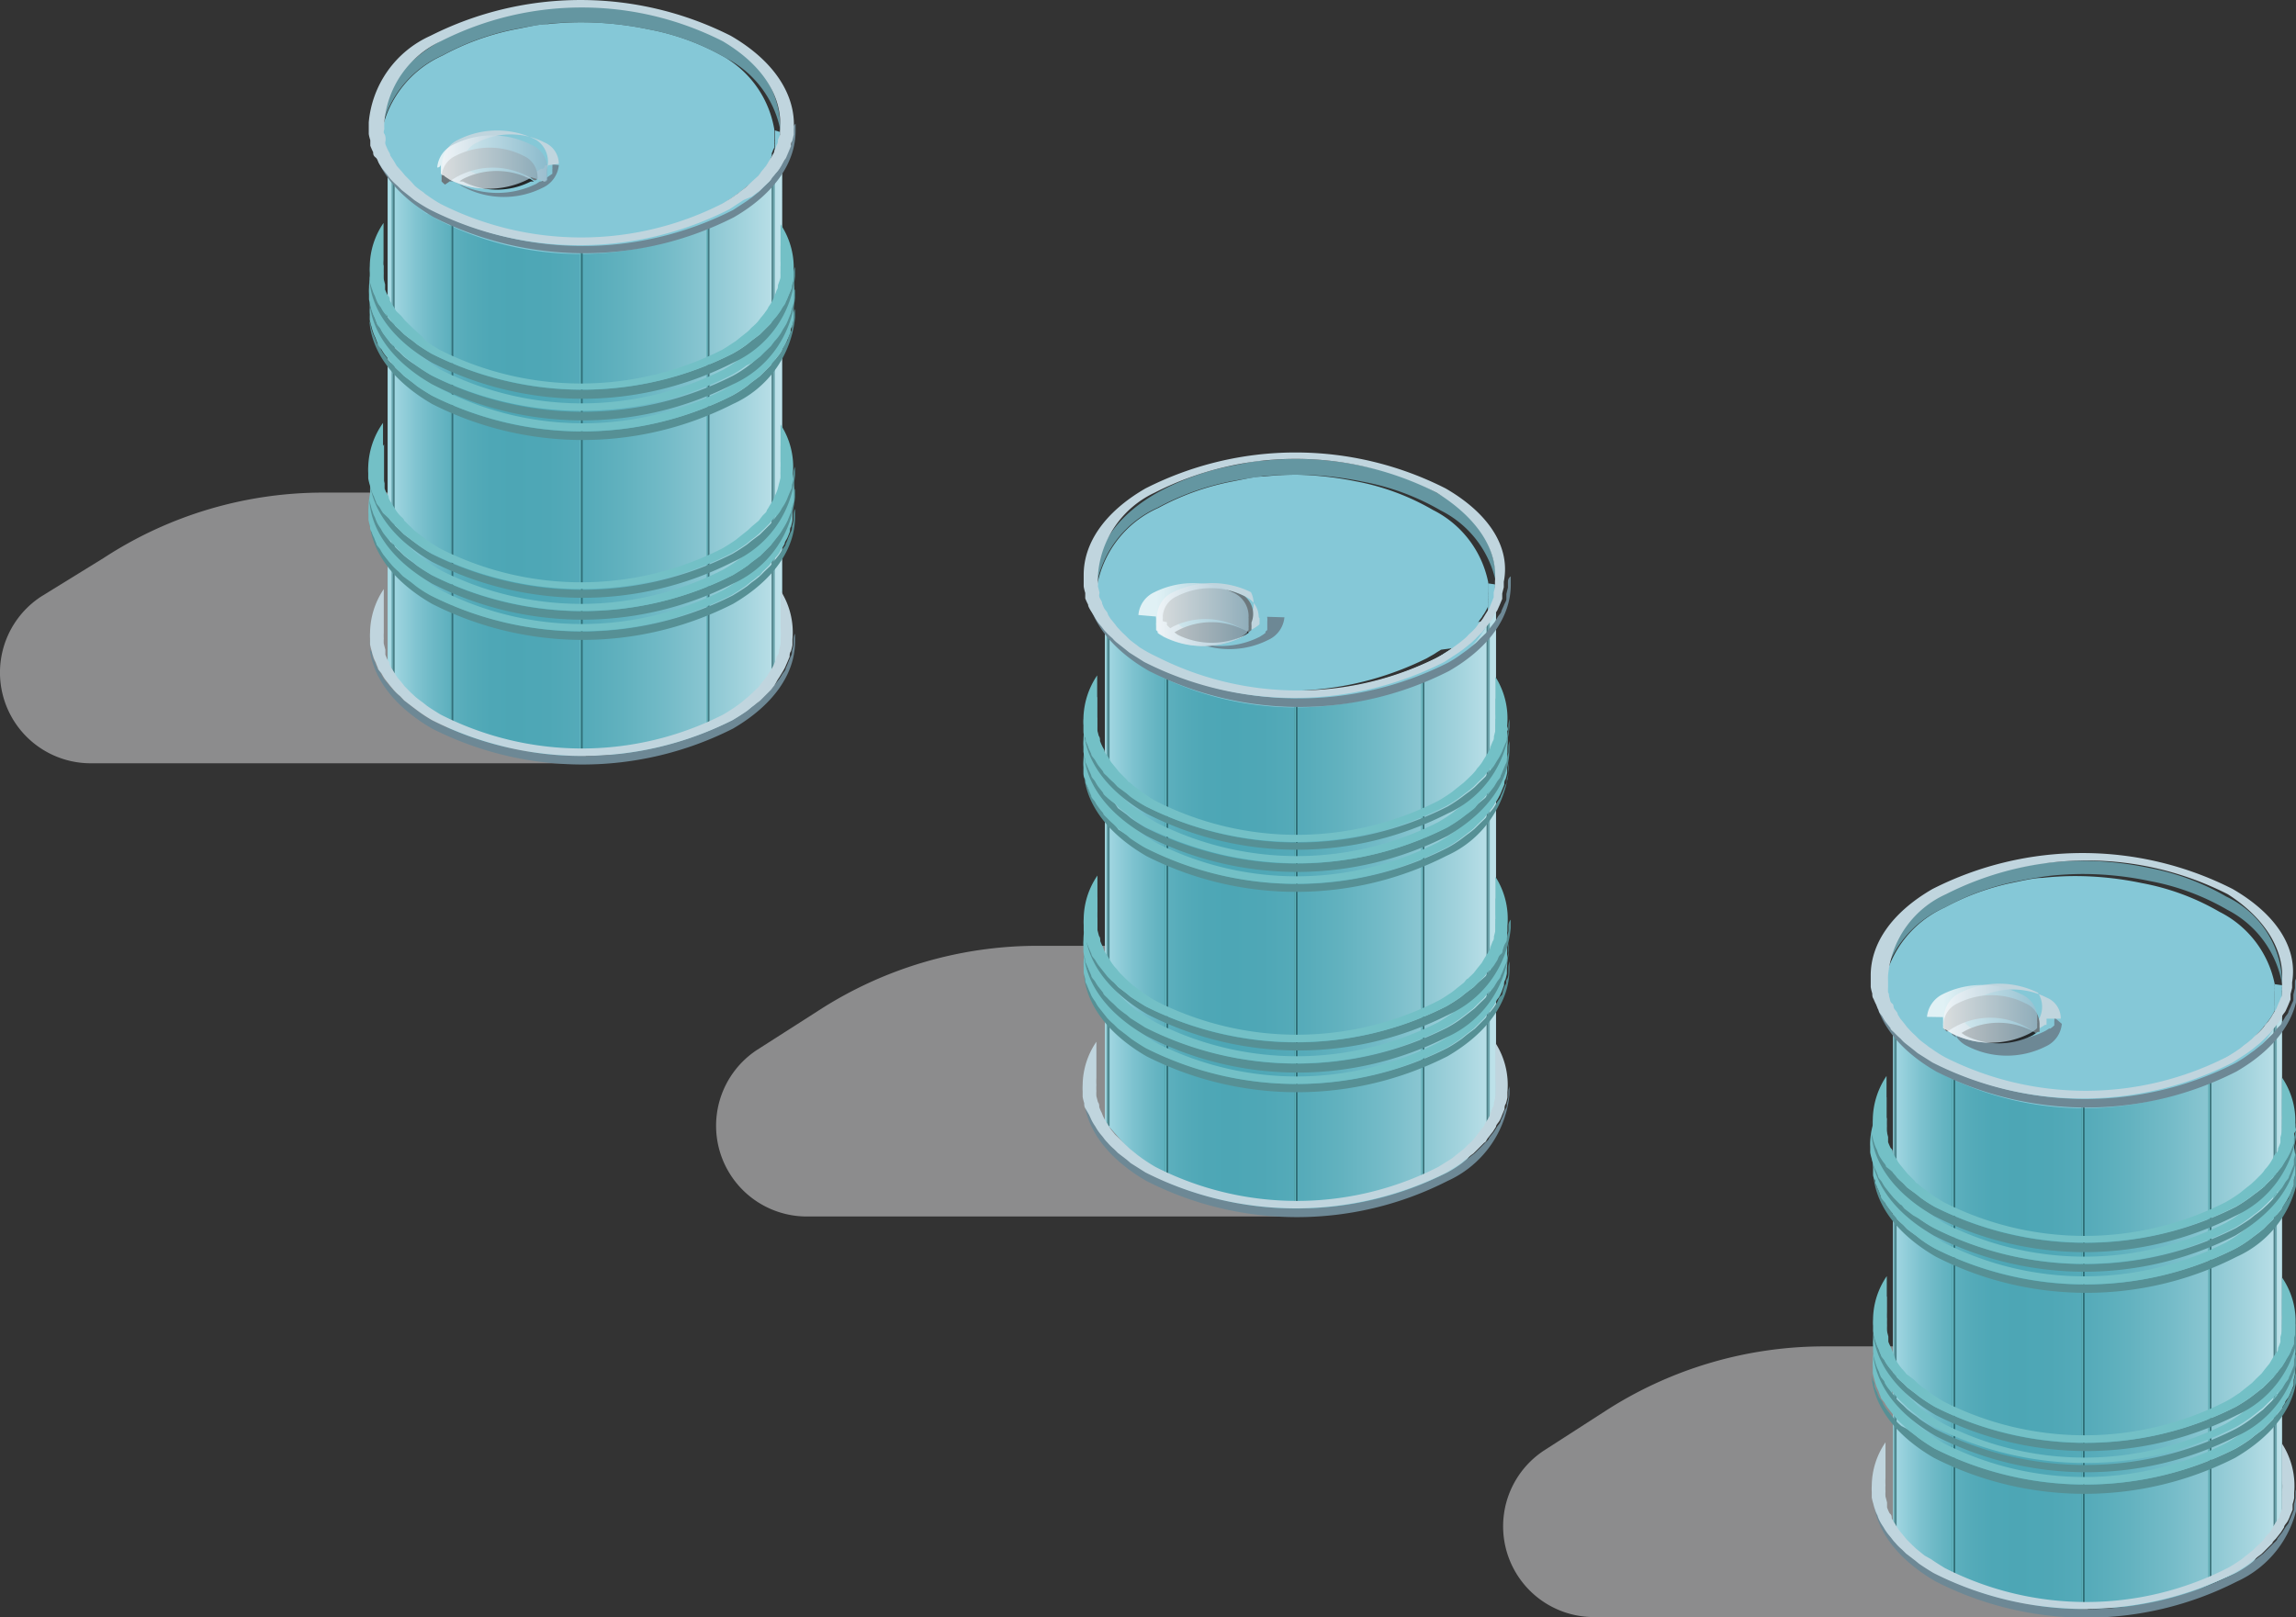 <svg xmlns="http://www.w3.org/2000/svg" xmlns:xlink="http://www.w3.org/1999/xlink" viewBox="0 0 88.54 62.38"><rect x="0" y="0" width="88.54" height="62.38" fill="#333333" stroke="none"/><defs><style>.cls-1{isolation:isolate;}.cls-2{fill:#a5a5a7;opacity:0.78;}.cls-18,.cls-2,.cls-20,.cls-4{mix-blend-mode:multiply;}.cls-3{fill:#67bacd;}.cls-18,.cls-20,.cls-4{opacity:0.58;}.cls-4{fill:url(#linear-gradient);}.cls-5{fill:#6496a1;}.cls-6{fill:#85c8d7;}.cls-7{opacity:0.7;}.cls-8{fill:#21565c;}.cls-9{fill:#66bfc6;}.cls-10{fill:#4d8f95;}.cls-11{fill:#6d8895;}.cls-12{fill:#c0d5de;}.cls-13{fill:#569095;}.cls-14{fill:#73c0c6;}.cls-15{fill:#6c787d;}.cls-16{fill:#24282a;}.cls-17,.cls-19,.cls-21{opacity:0.75;mix-blend-mode:soft-light;}.cls-17{fill:url(#linear-gradient-2);}.cls-18{fill:url(#linear-gradient-3);}.cls-19{fill:url(#linear-gradient-4);}.cls-20{fill:url(#linear-gradient-5);}.cls-21{fill:url(#linear-gradient-6);}</style><linearGradient id="linear-gradient" x1="72.62" y1="49.85" x2="88.04" y2="49.85" gradientUnits="userSpaceOnUse"><stop offset="0.02" stop-color="#dbf4f8"/><stop offset="0.05" stop-color="#b8e0e6"/><stop offset="0.09" stop-color="#91cad2"/><stop offset="0.13" stop-color="#72b8c1"/><stop offset="0.17" stop-color="#59aab4"/><stop offset="0.22" stop-color="#48a0ab"/><stop offset="0.27" stop-color="#3d9aa6"/><stop offset="0.33" stop-color="#3a98a4"/><stop offset="0.42" stop-color="#3e9aa6"/><stop offset="0.52" stop-color="#4ba1ac"/><stop offset="0.61" stop-color="#5facb5"/><stop offset="0.71" stop-color="#7cbbc3"/><stop offset="0.81" stop-color="#a2ced4"/><stop offset="0.91" stop-color="#cfe6e9"/><stop offset="1" stop-color="#fff"/></linearGradient><linearGradient id="linear-gradient-2" x1="74.93" y1="39.17" x2="79.22" y2="39.17" gradientUnits="userSpaceOnUse"><stop offset="0" stop-color="#fff"/><stop offset="1" stop-color="#89b3c6"/></linearGradient><linearGradient id="linear-gradient-3" x1="42.27" y1="34.4" x2="57.69" y2="34.4" xlink:href="#linear-gradient"/><linearGradient id="linear-gradient-4" x1="44.58" y1="23.72" x2="48.87" y2="23.72" xlink:href="#linear-gradient-2"/><linearGradient id="linear-gradient-5" x1="14.7" y1="16.95" x2="30.12" y2="16.95" xlink:href="#linear-gradient"/><linearGradient id="linear-gradient-6" x1="17.01" y1="6.27" x2="21.3" y2="6.27" xlink:href="#linear-gradient-2"/></defs><title>Recurso 44</title><g class="cls-1"><g id="Capa_2" data-name="Capa 2"><g id="personajes"><path class="cls-2" d="M70.31,51.93H82.65l-2.2,10.44h-19a3.5,3.5,0,0,1-1.9-6.43l2.36-1.52A15.56,15.56,0,0,1,70.31,51.93Z"/><path class="cls-3" d="M75.83,61.41l3.55.68,4-.16,3.38-1.48L88,58.58v-.12h0V37.66a.37.37,0,0,1,0,.11A870746358307.13,870746358307.13,0,0,1,88,38a.3.3,0,0,1,0,.1.5.5,0,0,1,0,.12s0,.07,0,.1,0,.08,0,.11l0,.1,0,.12,0,.1a.54.54,0,0,1,0,.11l0,.1-.06.11-.06.1-.07.11-.07.09a1,1,0,0,1-.08.11l-.08.09a.48.48,0,0,1-.09.11l-.08.09-.11.11L86.9,40l-.12.1a.39.39,0,0,1-.1.08l-.13.11-.09.08-.15.1-.1.08-.18.11-.09.06-.28.16a12,12,0,0,1-10.9-.11l-.26-.16-.08-.06-.17-.11-.09-.08-.13-.1-.09-.08-.13-.1L73.73,40l-.11-.1-.08-.09-.1-.1-.07-.09-.09-.11-.06-.09a.44.44,0,0,1-.08-.11l-.06-.09a.39.39,0,0,1-.06-.11L73,39a.54.54,0,0,1,0-.11l0-.1s0-.07,0-.11a.36.36,0,0,1,0-.09s0-.08,0-.11l0-.1s0-.07,0-.11l0-.1a.43.43,0,0,1,0-.11s0-.07,0-.1a.37.37,0,0,0,0-.11V58.51c0,.06,0,.14,0,.21L74,60.23Z"/><path class="cls-4" d="M75.83,61.41l3.55.68,4-.16,3.38-1.48L88,58.58v-.12h0V37.66a.37.37,0,0,1,0,.11A870746358307.13,870746358307.13,0,0,1,88,38a.3.3,0,0,1,0,.1.5.5,0,0,1,0,.12s0,.07,0,.1,0,.08,0,.11l0,.1,0,.12,0,.1a.54.54,0,0,1,0,.11l0,.1-.06.11-.06.1-.07.11-.07.09a1,1,0,0,1-.08.11l-.08.09a.48.48,0,0,1-.09.11l-.08.09-.11.11L86.9,40l-.12.1a.39.39,0,0,1-.1.08l-.13.11-.09.08-.15.1-.1.08-.18.11-.09.06-.28.16a12,12,0,0,1-10.9-.11l-.26-.16-.08-.06-.17-.11-.09-.08-.13-.1-.09-.08-.13-.1L73.73,40l-.11-.1-.08-.09-.1-.1-.07-.09-.09-.11-.06-.09a.44.44,0,0,1-.08-.11l-.06-.09a.39.39,0,0,1-.06-.11L73,39a.54.54,0,0,1,0-.11l0-.1s0-.07,0-.11a.36.36,0,0,1,0-.09s0-.08,0-.11l0-.1s0-.07,0-.11l0-.1a.43.43,0,0,1,0-.11s0-.07,0-.1a.37.37,0,0,0,0-.11V58.51c0,.06,0,.14,0,.21L74,60.23Z"/><path class="cls-5" d="M75,35a9.54,9.54,0,0,1,2.75-1c.62-.13,1-.18,1.3-.22a12,12,0,0,1,1.28-.07,12.59,12.59,0,0,1,2.56.27,9.33,9.33,0,0,1,3,1.11A4,4,0,0,1,88,37.93v0a.41.41,0,0,0,0-.11.37.37,0,0,0,0-.11,3.75,3.75,0,0,0-2.15-3.13,9.33,9.33,0,0,0-3-1.11,12.59,12.59,0,0,0-2.56-.27,12,12,0,0,0-1.28.07c-.29,0-.68.09-1.3.21a9.86,9.86,0,0,0-2.75,1c-1.61.9-2.4,2.1-2.37,3.3v.1a.37.37,0,0,1,0,.11,0,0,0,0,1,0,0A4.11,4.11,0,0,1,75,35Z"/><path class="cls-6" d="M88,38a.3.3,0,0,1,0,.1.5.5,0,0,1,0,.12s0,.07,0,.1,0,.08,0,.11l0,.1,0,.12,0,.1a.54.54,0,0,1,0,.11l0,.1-.06.11-.06.1-.07.11-.07.09a1,1,0,0,1-.08.11l-.08.09a.48.48,0,0,1-.09.11l-.08.09-.11.11L86.9,40l-.12.1a.39.39,0,0,1-.1.08l-.13.11-.09.08-.15.1-.1.08-.18.11-.09.06-.28.16a12,12,0,0,1-10.9-.11l-.26-.16-.08-.06-.17-.11-.09-.08-.13-.1-.09-.08-.13-.1L73.73,40l-.11-.1-.08-.09-.1-.1-.07-.09-.09-.11-.06-.09a.44.44,0,0,1-.08-.11l-.06-.09a.39.39,0,0,1-.06-.11L73,39a.54.54,0,0,1,0-.11l0-.1s0-.07,0-.11a.36.36,0,0,1,0-.09s0-.08,0-.11l0-.1s0-.07,0-.11l0-.1a.43.43,0,0,1,0-.11.17.17,0,0,1,0-.07,2.23,2.23,0,0,0,0,.37v.1a.37.37,0,0,1,0,.11s0,.06,0,.1a.52.52,0,0,0,0,.11.36.36,0,0,0,0,.1s0,.07,0,.11l0,.1s0,.07,0,.11a.36.36,0,0,0,0,.09s0,.08,0,.11l0,.1a.54.54,0,0,0,0,.11l.06.09a.39.39,0,0,0,.06.11l.06.1.08.1.06.09.09.11.07.09.1.1.08.09.11.1.08.09.13.1.09.08.13.11.09.07.17.11.08.06.26.17a12,12,0,0,0,10.9.11l.28-.17.09-.06.18-.11.1-.08.15-.1.09-.08a.69.69,0,0,0,.13-.11.39.39,0,0,0,.1-.08l.12-.1.08-.09.11-.11.08-.09.09-.1.08-.1.08-.11.07-.09.07-.11.06-.1.06-.11,0-.1a.54.54,0,0,0,0-.11l0-.1s0-.08,0-.11l0-.11s0-.07,0-.11,0-.07,0-.1a.52.52,0,0,0,0-.11.43.43,0,0,0,0-.11.41.41,0,0,0,0-.11.38.38,0,0,0,0-.1.49.49,0,0,0,0-.12c0-.11,0-.23,0-.34Z"/><path class="cls-6" d="M72.67,38.14l0,.1s0,.07,0,.11l0,.1s0,.07,0,.11a.36.36,0,0,0,0,.09s0,.08,0,.11l0,.1A.54.54,0,0,0,73,39l.06.09a.39.39,0,0,0,.06.11l.06.09a.44.44,0,0,0,.08.11l.06.09.09.11.07.09.1.1.08.09.11.1.08.09.13.1.09.08.13.1.09.08.17.11.08.06.26.16a12,12,0,0,0,10.9.11l.28-.16.09-.06.18-.11.1-.08.15-.1.09-.08.13-.11a.39.39,0,0,0,.1-.08l.12-.1.08-.09.11-.11.08-.09a.48.48,0,0,0,.09-.11l.08-.09a1,1,0,0,0,.08-.11l.07-.09.07-.11.06-.1.06-.11,0-.1a.54.54,0,0,0,0-.11l0-.1,0-.12,0-.1s0-.07,0-.11,0-.07,0-.1a.5.5,0,0,0,0-.12.3.3,0,0,0,0-.1v-.06a4,4,0,0,0-2.13-2.79,9.33,9.33,0,0,0-3-1.11,12.59,12.59,0,0,0-2.56-.27,12,12,0,0,0-1.28.07c-.29,0-.68.09-1.3.22A9.54,9.54,0,0,0,75,35,4.11,4.11,0,0,0,72.64,38a.17.17,0,0,0,0,.07A.43.43,0,0,0,72.67,38.14Z"/><g class="cls-7"><rect class="cls-8" x="80.27" y="42.51" width="0.12" height="19.42"/><rect class="cls-9" x="80.27" y="42.51" width="0.05" height="19.42"/></g><g class="cls-7"><rect class="cls-8" x="85.16" y="41.5" width="0.12" height="19.43"/><rect class="cls-9" x="85.16" y="41.5" width="0.05" height="19.43"/></g><g class="cls-7"><rect class="cls-10" x="87.68" y="39.45" width="0.12" height="19.42"/><rect class="cls-8" x="87.68" y="39.45" width="0.05" height="19.42"/></g><g class="cls-7"><rect class="cls-10" x="73.02" y="39.45" width="0.12" height="19.42" transform="translate(146.16 98.33) rotate(180)"/><rect class="cls-8" x="73.09" y="39.45" width="0.05" height="19.42" transform="translate(146.22 98.33) rotate(180)"/></g><g class="cls-7"><rect class="cls-8" x="75.28" y="41.5" width="0.12" height="19.43"/><rect class="cls-9" x="75.28" y="41.5" width="0.05" height="19.43"/></g><path class="cls-11" d="M88.5,37.9c0,.07,0,.15,0,.21l-.06.25c0,.07,0,.14,0,.2s-.07.16-.1.25l-.09.2c0,.08-.1.16-.14.24a2,2,0,0,1-.12.19c0,.08-.13.16-.19.24l-.14.18-.24.23-.17.17-.31.25-.18.13a5.21,5.21,0,0,1-.55.36,12.77,12.77,0,0,1-11.58,0c-.2-.11-.39-.24-.57-.36l-.16-.13-.33-.25-.16-.17a2.89,2.89,0,0,1-.25-.24c-.06-.06-.1-.12-.15-.18l-.19-.24a2.12,2.12,0,0,1-.12-.2c0-.08-.1-.16-.14-.24s-.06-.14-.09-.2a2.56,2.56,0,0,1-.11-.24c0-.07,0-.14-.05-.21a1.83,1.83,0,0,1-.06-.25c0-.07,0-.14,0-.21s0-.16,0-.24h0v.31c0,1.22.8,2.45,2.42,3.38a12.75,12.75,0,0,0,11.57,0c1.59-.92,2.38-2.12,2.38-3.33v-.32C88.51,37.75,88.5,37.83,88.5,37.9Z"/><path class="cls-12" d="M86.1,34.29a12.77,12.77,0,0,0-11.58,0c-1.59.92-2.38,2.12-2.38,3.33,0,.08,0,.16,0,.25s0,.14,0,.2a1.83,1.83,0,0,0,.06.25c0,.07,0,.14.05.21a2.56,2.56,0,0,0,.11.24,1.21,1.21,0,0,0,.09.2c0,.08.09.16.14.24a2.12,2.12,0,0,0,.12.2l.19.24c0,.06.09.12.15.18a2.89,2.89,0,0,0,.25.24,1.21,1.21,0,0,0,.16.16l.33.26.16.13.57.36a12.77,12.77,0,0,0,11.58,0l.55-.36.18-.13.31-.25.17-.16.24-.24.14-.18c.06-.08.14-.16.19-.24a2,2,0,0,0,.12-.19c0-.08.1-.16.14-.24l.09-.2.1-.24c0-.07,0-.14,0-.21l.06-.24c0-.07,0-.14,0-.21C88.61,36.59,87.81,35.28,86.1,34.29ZM88,37.87c0,.07,0,.13,0,.2a1.89,1.89,0,0,1,0,.23c0,.06,0,.13-.05.19a1.45,1.45,0,0,1-.09.22l-.08.2-.14.22a1.74,1.74,0,0,1-.11.18,1.92,1.92,0,0,1-.18.22,1.09,1.09,0,0,1-.13.17,2.39,2.39,0,0,1-.23.22l-.16.16a3.67,3.67,0,0,1-.29.23l-.16.13c-.16.11-.34.23-.52.33a12,12,0,0,1-10.87,0,5.37,5.37,0,0,1-.53-.34.83.83,0,0,1-.15-.11c-.11-.08-.22-.16-.31-.24l-.16-.16a2.5,2.5,0,0,1-.23-.23,1.15,1.15,0,0,1-.14-.17l-.18-.22a1.74,1.74,0,0,1-.11-.18c0-.08-.1-.15-.14-.23s0-.13-.08-.19-.07-.15-.1-.23,0-.13-.05-.19a1.89,1.89,0,0,1,0-.23c0-.07,0-.13,0-.2a1.79,1.79,0,0,1,0-.23,3.81,3.81,0,0,1,2.23-3.13,12,12,0,0,1,10.87,0C87.36,35.42,88.1,36.66,88,37.87Z"/><path class="cls-11" d="M88.52,57.56c0,.07,0,.14,0,.22a2.1,2.1,0,0,1-.06.24c0,.07,0,.14,0,.21l-.1.24a1.76,1.76,0,0,1-.09.2c0,.08-.09.16-.14.24l-.12.19-.19.24c0,.06-.09.13-.14.18l-.24.24-.17.17-.32.24-.17.14a4.48,4.48,0,0,1-.56.36,12.78,12.78,0,0,1-11.61,0c-.2-.12-.39-.24-.56-.36l-.16-.13-.34-.26-.16-.16a2,2,0,0,1-.25-.25l-.15-.18-.19-.24a1.32,1.32,0,0,1-.12-.2,1.94,1.94,0,0,1-.15-.24,1.19,1.19,0,0,1-.08-.2,1.22,1.22,0,0,1-.1-.24,1.66,1.66,0,0,1-.06-.21,2.27,2.27,0,0,1-.06-.25c0-.07,0-.14,0-.21a2,2,0,0,1,0-.25h0v.32c0,1.23.8,2.45,2.42,3.39a12.78,12.78,0,0,0,11.61,0,4.09,4.09,0,0,0,2.39-3.34v-.32C88.54,57.41,88.52,57.49,88.52,57.56Z"/><path class="cls-12" d="M88,55.68v1.43a2.16,2.16,0,0,1,0,.44,1.27,1.27,0,0,1,0,.2L88,58c0,.06,0,.13,0,.19a2.18,2.18,0,0,1-.09.23c0,.06,0,.13-.08.19l-.14.22a1.08,1.08,0,0,1-.11.18c0,.08-.12.15-.18.23l-.13.17a2.39,2.39,0,0,1-.23.22l-.16.16-.29.23-.16.13c-.17.11-.34.23-.53.33a12,12,0,0,1-10.9,0c-.18-.11-.36-.22-.53-.34L74.22,60l-.31-.25-.16-.15-.23-.23-.14-.17c-.06-.08-.13-.15-.18-.23a1.74,1.74,0,0,1-.11-.18,1.76,1.76,0,0,1-.14-.23c0-.06,0-.13-.08-.19a1.6,1.6,0,0,1-.1-.23c0-.06,0-.13,0-.19l-.06-.23a1.34,1.34,0,0,1,0-.2,1.79,1.79,0,0,1,0-.23,2.83,2.83,0,0,1,0-.29V55.63a3,3,0,0,0-.53,1.67,1.94,1.94,0,0,0,0,.24c0,.07,0,.15,0,.22a2.1,2.1,0,0,0,.06.24,1.66,1.66,0,0,0,.06.21,1.22,1.22,0,0,0,.1.24,1.19,1.19,0,0,0,.08.2,2.07,2.07,0,0,0,.15.25,2,2,0,0,0,.12.19c.06.09.13.16.19.24s.1.13.15.18a2,2,0,0,0,.25.25l.16.16.34.26.16.13c.17.12.36.24.56.36a12.84,12.84,0,0,0,11.61,0c.2-.12.39-.24.56-.36l.17-.14.32-.24.17-.17.24-.24c0-.05.09-.12.14-.18l.19-.24.12-.19c0-.08.1-.16.14-.24a1.21,1.21,0,0,0,.09-.2l.1-.24c0-.07,0-.14,0-.21a2.1,2.1,0,0,0,.06-.24c0-.07,0-.14,0-.21A3,3,0,0,0,88,55.68Z"/><path class="cls-13" d="M88.52,52.76c0,.07,0,.14,0,.21a2.27,2.27,0,0,1-.06.25l0,.2c0,.09-.07.16-.1.25s-.05.13-.09.2-.09.16-.14.24l-.12.19-.19.24-.14.18-.24.24-.17.17-.32.24-.17.14a6,6,0,0,1-.56.36,12.81,12.81,0,0,1-11.61,0c-.2-.12-.39-.24-.56-.36l-.16-.13-.34-.26L73.32,55a2,2,0,0,1-.25-.25l-.15-.18-.19-.24-.12-.19c0-.09-.11-.17-.15-.25a1.67,1.67,0,0,1-.08-.2,1.22,1.22,0,0,1-.1-.24c0-.07,0-.15-.06-.21a2.27,2.27,0,0,1-.06-.25c0-.07,0-.14,0-.21a1.94,1.94,0,0,1,0-.24v.3c0,1.22.8,2.45,2.42,3.39a12.84,12.84,0,0,0,11.61,0c1.59-.93,2.38-2.13,2.39-3.34v-.32C88.54,52.61,88.52,52.69,88.52,52.76Z"/><path class="cls-14" d="M88,50.88V52.3a2.26,2.26,0,0,1,0,.45,1.41,1.41,0,0,1,0,.2l-.06.23c0,.06,0,.13,0,.19a2.18,2.18,0,0,1-.09.23c0,.06,0,.13-.08.19l-.14.22a1.74,1.74,0,0,1-.11.18c0,.08-.12.15-.18.23l-.13.17-.23.22s-.1.11-.16.16l-.29.23-.16.13c-.17.11-.34.23-.53.33a12,12,0,0,1-10.9,0c-.18-.11-.36-.22-.53-.34l-.15-.12a2.55,2.55,0,0,1-.31-.24l-.16-.15-.23-.23c0-.06-.09-.12-.14-.17s-.13-.15-.18-.23a1.74,1.74,0,0,1-.11-.18c0-.08-.1-.15-.14-.23s0-.12-.08-.19a1.6,1.6,0,0,1-.1-.23c0-.06,0-.13,0-.19l-.06-.23a1.34,1.34,0,0,1,0-.2,1.79,1.79,0,0,1,0-.23,2.64,2.64,0,0,1,0-.29V50.82a3.08,3.08,0,0,0-.53,1.68,1.94,1.94,0,0,0,0,.24c0,.07,0,.15,0,.22a2.1,2.1,0,0,0,.06.24,1.66,1.66,0,0,0,.06.21,1.22,1.22,0,0,0,.1.24,1.8,1.8,0,0,0,.08.21c0,.08.1.16.15.24a2,2,0,0,0,.12.19l.19.24.15.19a2.89,2.89,0,0,0,.25.24l.16.16.34.26a1,1,0,0,0,.16.12,6,6,0,0,0,.56.37,12.84,12.84,0,0,0,11.61,0c.2-.12.39-.24.56-.36l.17-.14.32-.24.17-.17.24-.24.14-.18a2.23,2.23,0,0,0,.19-.24l.12-.19c0-.08.1-.16.14-.24a1.76,1.76,0,0,0,.09-.2l.1-.24c0-.07,0-.14,0-.21A2.1,2.1,0,0,0,88.5,53c0-.07,0-.14,0-.21A3,3,0,0,0,88,50.88Z"/><path class="cls-13" d="M88.52,52c0,.08,0,.15,0,.22a2.1,2.1,0,0,1-.06.24c0,.07,0,.14,0,.21l-.1.24a1.21,1.21,0,0,1-.09.2c0,.08-.09.16-.14.24l-.12.2-.19.24c0,.05-.09.12-.14.18l-.24.23-.17.17-.32.25-.17.13a4.48,4.48,0,0,1-.56.36,12.78,12.78,0,0,1-11.61,0c-.2-.12-.39-.24-.56-.36l-.16-.13c-.12-.08-.23-.17-.34-.26l-.16-.16a2.89,2.89,0,0,1-.25-.24l-.15-.19-.19-.24a2,2,0,0,1-.12-.19c0-.08-.11-.16-.15-.24a1.8,1.8,0,0,1-.08-.21,1.22,1.22,0,0,1-.1-.24,1.66,1.66,0,0,1-.06-.21,2.1,2.1,0,0,1-.06-.24c0-.08,0-.15,0-.22a1.94,1.94,0,0,1,0-.24h0V52c0,1.23.8,2.46,2.42,3.39a12.78,12.78,0,0,0,11.61,0,4.09,4.09,0,0,0,2.39-3.34v-.31C88.54,51.82,88.52,51.9,88.52,52Z"/><path class="cls-14" d="M88,50.09v1.43A2.26,2.26,0,0,1,88,52a1.21,1.21,0,0,1,0,.19l-.06.23c0,.06,0,.13,0,.2a2,2,0,0,1-.09.22c0,.06,0,.13-.08.19s-.09.15-.14.23a1.74,1.74,0,0,1-.11.18l-.18.22a1.09,1.09,0,0,1-.13.17,2.39,2.39,0,0,1-.23.22,1.21,1.21,0,0,1-.16.16l-.29.23-.16.13c-.17.11-.34.23-.53.34a12,12,0,0,1-10.9,0,6,6,0,0,1-.53-.34l-.15-.11a2.6,2.6,0,0,1-.31-.25L73.75,54l-.23-.23s-.09-.11-.14-.17l-.18-.22-.11-.19L73,53l-.08-.2a2.14,2.14,0,0,1-.1-.22l0-.2-.06-.23a1.27,1.27,0,0,1,0-.2,1.79,1.79,0,0,1,0-.23c0-.09,0-.19,0-.29V50a3,3,0,0,0-.53,1.67,2.29,2.29,0,0,0,0,.25c0,.07,0,.14,0,.21a2.1,2.1,0,0,0,.06.24,1.66,1.66,0,0,0,.06.21,1,1,0,0,0,.1.24,1.8,1.8,0,0,0,.08.21c0,.08.1.16.15.24a2,2,0,0,0,.12.19l.19.24.15.19a2.89,2.89,0,0,0,.25.24l.16.16c.11.09.22.18.34.26l.16.13c.17.12.36.24.56.36a12.84,12.84,0,0,0,11.61,0,6,6,0,0,0,.56-.36l.17-.13.32-.25.17-.17.24-.23.14-.18.19-.24.12-.2c0-.08.1-.16.14-.24a1.21,1.21,0,0,0,.09-.2l.1-.24c0-.07,0-.14,0-.21a2.1,2.1,0,0,0,.06-.24c0-.07,0-.14,0-.21A3,3,0,0,0,88,50.09Z"/><path class="cls-13" d="M88.52,51.15c0,.07,0,.14,0,.21a2.27,2.27,0,0,1-.06.25c0,.07,0,.14,0,.21s-.07.15-.1.24-.05.13-.09.2-.09.16-.14.24l-.12.19-.19.24-.14.18-.24.24-.17.17-.32.25-.17.13a6,6,0,0,1-.56.36,12.78,12.78,0,0,1-11.61,0c-.2-.12-.39-.24-.56-.36l-.16-.13-.34-.26-.16-.16a2.89,2.89,0,0,1-.25-.24l-.15-.19-.19-.24a2,2,0,0,1-.12-.19c0-.09-.11-.17-.15-.25a1.19,1.19,0,0,1-.08-.2,1.22,1.22,0,0,1-.1-.24,1.66,1.66,0,0,1-.06-.21,1.83,1.83,0,0,1-.06-.25c0-.07,0-.14,0-.21a1.94,1.94,0,0,1,0-.24v.3c0,1.23.8,2.45,2.42,3.39a12.84,12.84,0,0,0,11.61,0,4.09,4.09,0,0,0,2.39-3.34v-.32C88.54,51,88.52,51.08,88.52,51.15Z"/><path class="cls-14" d="M88,49.27V50.7a2.16,2.16,0,0,1,0,.44,1.34,1.34,0,0,1,0,.2l-.06.23c0,.06,0,.13,0,.19a2.18,2.18,0,0,1-.09.23c0,.06,0,.13-.08.19l-.14.22-.11.19-.18.22-.13.17-.23.22s-.1.11-.16.16l-.29.23-.16.13c-.17.11-.34.23-.53.33a12,12,0,0,1-10.9,0c-.18-.11-.36-.22-.53-.34l-.15-.12a2.55,2.55,0,0,1-.31-.24l-.16-.15L73.52,53s-.09-.12-.14-.17-.13-.15-.18-.23a1.74,1.74,0,0,1-.11-.18L73,52.17l-.08-.2a2.14,2.14,0,0,1-.1-.22c0-.07,0-.14,0-.2l-.06-.23a1.34,1.34,0,0,1,0-.2,1.79,1.79,0,0,1,0-.23,2.83,2.83,0,0,1,0-.29V49.22a3,3,0,0,0-.53,1.67,1.94,1.94,0,0,0,0,.24c0,.08,0,.15,0,.22a2.1,2.1,0,0,0,.06.24,1.66,1.66,0,0,0,.06.21,1.22,1.22,0,0,0,.1.24,1.8,1.8,0,0,0,.08.21c0,.08.1.16.15.24a2,2,0,0,0,.12.19l.19.24.15.19a2.89,2.89,0,0,0,.25.24l.16.16.34.26a1,1,0,0,0,.16.12,6,6,0,0,0,.56.37,12.84,12.84,0,0,0,11.61,0c.2-.12.39-.24.56-.36l.17-.13.32-.25.17-.17.24-.23.14-.19.19-.23.12-.2c0-.08.1-.16.14-.24a1.76,1.76,0,0,0,.09-.2l.1-.24c0-.07,0-.14,0-.21a2.1,2.1,0,0,0,.06-.24c0-.07,0-.14,0-.21A3,3,0,0,0,88,49.27Z"/><path class="cls-13" d="M88.52,45.05c0,.07,0,.14,0,.21a2.1,2.1,0,0,1-.06.24c0,.07,0,.14,0,.21l-.1.24a1.21,1.21,0,0,1-.09.2c0,.08-.09.16-.14.24l-.12.2a2.11,2.11,0,0,1-.19.23l-.14.19-.24.23c-.06.06-.11.12-.17.17a3.92,3.92,0,0,1-.32.25l-.17.13a4.48,4.48,0,0,1-.56.36,12.78,12.78,0,0,1-11.61,0,4.48,4.48,0,0,1-.56-.36l-.16-.13-.34-.25-.16-.17a2.89,2.89,0,0,1-.25-.24l-.15-.19c-.06-.08-.13-.15-.19-.24a2,2,0,0,1-.12-.19c0-.08-.11-.16-.15-.24a1.8,1.8,0,0,1-.08-.21,1.22,1.22,0,0,1-.1-.24,1.66,1.66,0,0,1-.06-.21,2.1,2.1,0,0,1-.06-.24c0-.07,0-.15,0-.22a1.94,1.94,0,0,1,0-.24v.3c0,1.23.8,2.45,2.42,3.39a12.78,12.78,0,0,0,11.61,0,4.09,4.09,0,0,0,2.39-3.34v-.32C88.54,44.89,88.52,45,88.52,45.05Z"/><path class="cls-14" d="M88,43.16v1.43A2.16,2.16,0,0,1,88,45a1.27,1.27,0,0,1,0,.2l-.06.23c0,.06,0,.13,0,.2a2,2,0,0,1-.09.22c0,.06,0,.13-.08.19s-.09.15-.14.23a1.74,1.74,0,0,1-.11.18l-.18.22a1.09,1.09,0,0,1-.13.17,2.39,2.39,0,0,1-.23.22,1.21,1.21,0,0,1-.16.16l-.29.23-.16.13c-.17.12-.34.23-.53.34a12,12,0,0,1-10.9,0c-.18-.1-.36-.22-.53-.33l-.15-.12a2.6,2.6,0,0,1-.31-.25c-.06,0-.1-.1-.16-.15l-.23-.23s-.09-.11-.14-.17l-.18-.22a1.18,1.18,0,0,1-.11-.19L73,46.06l-.08-.2a2.14,2.14,0,0,1-.1-.22l0-.2-.06-.23a1.27,1.27,0,0,1,0-.2,1.64,1.64,0,0,1,0-.23c0-.09,0-.19,0-.29V43.11a3.07,3.07,0,0,0-.53,1.67,2.11,2.11,0,0,0,0,.25c0,.07,0,.14,0,.21s0,.16.06.25,0,.13.06.2a1.22,1.22,0,0,0,.1.24,1.8,1.8,0,0,0,.08.21c0,.08.1.16.15.24a1.22,1.22,0,0,0,.12.19,2.51,2.51,0,0,0,.19.24l.15.19a2.89,2.89,0,0,0,.25.24l.16.16c.11.09.22.18.34.26l.16.13a6,6,0,0,0,.56.36,12.84,12.84,0,0,0,11.61,0,4.48,4.48,0,0,0,.56-.36l.17-.13c.11-.09.22-.16.32-.25s.11-.11.17-.17l.24-.23c0-.06.09-.13.14-.18l.19-.24.12-.2a1.88,1.88,0,0,0,.14-.24,1.21,1.21,0,0,0,.09-.2l.1-.24c0-.07,0-.14,0-.21a2.1,2.1,0,0,0,.06-.24c0-.07,0-.14,0-.21A3,3,0,0,0,88,43.16Z"/><path class="cls-13" d="M88.52,44.26c0,.07,0,.14,0,.21a2.1,2.1,0,0,1-.06.24c0,.07,0,.14,0,.21l-.1.24a1.89,1.89,0,0,1-.09.21c0,.08-.09.15-.14.23l-.12.2-.19.24-.14.18-.24.24-.17.16a3.92,3.92,0,0,1-.32.25l-.17.14c-.17.12-.36.24-.56.36a12.84,12.84,0,0,1-11.61,0A6,6,0,0,1,74,47l-.16-.12-.34-.26c0-.06-.11-.11-.16-.16l-.25-.25L72.92,46l-.19-.24a2.12,2.12,0,0,1-.12-.2c0-.08-.11-.16-.15-.24a1.8,1.8,0,0,1-.08-.21,1,1,0,0,1-.1-.24,1.66,1.66,0,0,1-.06-.21,2.1,2.1,0,0,1-.06-.24c0-.07,0-.14,0-.22a1.94,1.94,0,0,1,0-.24h0v.32c0,1.22.8,2.45,2.42,3.38a12.81,12.81,0,0,0,11.61,0c1.59-.93,2.38-2.13,2.39-3.34V44C88.54,44.11,88.52,44.18,88.52,44.26Z"/><path class="cls-14" d="M88,42.38V43.8a2.26,2.26,0,0,1,0,.45,1.34,1.34,0,0,1,0,.2l-.06.22,0,.2a1.45,1.45,0,0,1-.09.22c0,.07,0,.13-.08.19s-.09.15-.14.23a1.74,1.74,0,0,1-.11.18c0,.08-.12.15-.18.23l-.13.17-.23.22-.16.15-.29.23-.16.13c-.17.12-.34.23-.53.34a12,12,0,0,1-10.9,0c-.18-.11-.36-.22-.53-.34l-.15-.12c-.11-.08-.22-.16-.31-.24s-.1-.11-.16-.15l-.23-.23c0-.06-.09-.12-.14-.17s-.13-.15-.18-.23a1.74,1.74,0,0,1-.11-.18c0-.08-.1-.15-.14-.23s0-.13-.08-.19a2.29,2.29,0,0,1-.1-.23c0-.06,0-.13,0-.2l-.06-.22a1.48,1.48,0,0,1,0-.21,1.64,1.64,0,0,1,0-.22c0-.1,0-.2,0-.3V42.32A3.08,3.08,0,0,0,72.12,44a1.94,1.94,0,0,0,0,.24c0,.07,0,.14,0,.21a1.83,1.83,0,0,0,.06.25,1.66,1.66,0,0,0,.06.21,1.22,1.22,0,0,0,.1.24l.08.2c0,.08.1.16.15.24a2.12,2.12,0,0,0,.12.2l.19.24.15.18.25.25c.05,0,.11.1.16.16l.34.26L74,47a4.48,4.48,0,0,0,.56.36,12.84,12.84,0,0,0,11.61,0,6,6,0,0,0,.56-.37l.17-.13a3.92,3.92,0,0,0,.32-.25l.17-.16.24-.24.14-.18.19-.24.12-.19c0-.08.1-.16.14-.24s.06-.14.09-.2.07-.16.1-.25,0-.13,0-.2a2.27,2.27,0,0,0,.06-.25c0-.06,0-.14,0-.21A3,3,0,0,0,88,42.38Z"/><path class="cls-13" d="M88.52,43.44c0,.07,0,.14,0,.21a2.1,2.1,0,0,1-.06.24c0,.07,0,.14,0,.21l-.1.24a1.21,1.21,0,0,1-.09.2,1.88,1.88,0,0,1-.14.24l-.12.2a2.11,2.11,0,0,1-.19.23l-.14.19-.24.23c-.06.06-.11.12-.17.17a3.92,3.92,0,0,1-.32.25l-.17.13a6,6,0,0,1-.56.37,12.84,12.84,0,0,1-11.61,0,6,6,0,0,1-.56-.37l-.16-.13-.34-.25-.16-.17a2.89,2.89,0,0,1-.25-.24l-.15-.19L72.73,45c0-.07-.08-.14-.12-.2s-.11-.16-.15-.24a1.8,1.8,0,0,1-.08-.21,1.22,1.22,0,0,1-.1-.24,1.66,1.66,0,0,1-.06-.21,2.1,2.1,0,0,1-.06-.24c0-.07,0-.15,0-.22a1.94,1.94,0,0,1,0-.24h0v.32c0,1.22.8,2.45,2.42,3.38a12.78,12.78,0,0,0,11.61,0,4.09,4.09,0,0,0,2.39-3.34v-.31C88.54,43.28,88.52,43.36,88.52,43.44Z"/><path class="cls-14" d="M88,41.56V43a2.26,2.26,0,0,1,0,.45,1.21,1.21,0,0,1,0,.19l-.06.23,0,.2a2,2,0,0,1-.09.22c0,.06,0,.13-.08.19s-.09.15-.14.23a1.74,1.74,0,0,1-.11.18,1.92,1.92,0,0,1-.18.22,1.09,1.09,0,0,1-.13.17l-.23.23-.16.15-.29.23-.16.13c-.17.12-.34.23-.53.34a12,12,0,0,1-10.9,0c-.18-.11-.36-.22-.53-.34l-.15-.12a2.6,2.6,0,0,1-.31-.25c-.06,0-.1-.1-.16-.15l-.23-.23s-.09-.11-.14-.17l-.18-.22a1.18,1.18,0,0,1-.11-.19,1.64,1.64,0,0,1-.14-.22c0-.07,0-.13-.08-.19a2.29,2.29,0,0,1-.1-.23l0-.2-.06-.23a1.27,1.27,0,0,1,0-.2,1.64,1.64,0,0,1,0-.23c0-.09,0-.19,0-.29V41.5a3.07,3.07,0,0,0-.53,1.67,2,2,0,0,0,0,.25c0,.07,0,.14,0,.21s0,.16.06.25a1.52,1.52,0,0,0,.06.2,1.63,1.63,0,0,0,.1.25l.08.2c0,.08.1.16.15.24a2.12,2.12,0,0,0,.12.2l.19.24.15.18a2.89,2.89,0,0,0,.25.24l.16.17.34.25.16.13a4.48,4.48,0,0,0,.56.36,12.84,12.84,0,0,0,11.61,0,4.48,4.48,0,0,0,.56-.36l.17-.13a3.92,3.92,0,0,0,.32-.25c.06,0,.11-.11.17-.17l.24-.23.14-.18.19-.24.12-.2a1.88,1.88,0,0,0,.14-.24,1.21,1.21,0,0,0,.09-.2l.1-.24c0-.07,0-.14,0-.2s0-.17.06-.25,0-.14,0-.21A3,3,0,0,0,88,41.56Z"/><path class="cls-11" d="M79.22,39.24a.11.11,0,0,0,0,0,.14.14,0,0,1,0,.07.09.09,0,0,1,0,0,.11.11,0,0,1,0,.06l0,.06,0,.06s0,0,0,0l0,.06,0,0-.07.06,0,0-.08.06-.05,0-.14.09a3.33,3.33,0,0,1-3,0L75.41,40l0,0-.09-.06,0,0-.06-.06,0,0,0-.06s0,0,0,0l0-.06a.14.14,0,0,1,0-.06l0-.06s0,0,0-.06,0,0,0-.06a.13.13,0,0,1,0-.06v-.06h0v.08a1.07,1.07,0,0,0,.63.88,3.33,3.33,0,0,0,3,0,1.06,1.06,0,0,0,.62-.87v0Z"/><path class="cls-12" d="M78.59,38.29a3.39,3.39,0,0,0-3,0,1.09,1.09,0,0,0-.62.88v.06a.13.13,0,0,0,0,.06s0,0,0,.06,0,0,0,.06l0,.06a.14.14,0,0,0,0,.06l0,.06s0,0,0,0l0,.06,0,0,.06.06,0,0,.09.06,0,0,.15.09a3.33,3.33,0,0,0,3,0l.14-.09.05,0,.08-.06,0,0,.07-.06,0,0,0-.06s0,0,0,0l0-.06,0-.06a.11.11,0,0,0,0-.06.09.09,0,0,0,0,0,.14.14,0,0,0,0-.07.11.11,0,0,1,0,0A1,1,0,0,0,78.59,38.29Zm.33,1s0,0,0,.06,0,0,0,0a.14.14,0,0,1,0,.06s0,0,0,0l0,.06,0,0,0,.06,0,0-.06,0,0,0-.08.05,0,0-.13.08a2.91,2.91,0,0,1-2.62,0l-.13-.09a.05.05,0,0,0,0,0l-.07-.06,0,0-.06-.06,0,0,0,0,0,0,0-.06,0,0,0-.05a.09.09,0,0,0,0,0s0,0,0,0a.09.09,0,0,0,0-.05v-.06a.91.91,0,0,1,.54-.75,2.88,2.88,0,0,1,2.62,0,.87.87,0,0,1,.54.81Z"/><path class="cls-15" d="M78.38,39.77a.57.57,0,0,1,.13.08h0l0,0,.08-.05,0,0,.06,0,0,0,0-.06,0,0,0-.06s0,0,0,0a.14.14,0,0,0,0-.06s0,0,0,0,0,0,0-.06v-.05a.87.87,0,0,0-.54-.81,2.88,2.88,0,0,0-2.62,0,.91.91,0,0,0-.54.75v.06a.09.09,0,0,1,0,.05s0,0,0,0a.09.09,0,0,1,0,0l0,.05,0,0,0,.06,0,0,0,0,0,0,.06.06,0,0,.07.06,0,0,.12-.07A2.82,2.82,0,0,1,78.38,39.77Z"/><path class="cls-16" d="M75.77,39.93a2.91,2.91,0,0,0,2.62,0l.12-.08a.57.57,0,0,0-.13-.08,2.82,2.82,0,0,0-2.62,0l-.12.07h0Z"/><path class="cls-17" d="M74.93,39.23a.13.13,0,0,0,0,.06s0,0,0,.06,0,0,0,.06l0,.06a.14.14,0,0,0,0,.06l0,.06,0,0,0,.06,0,0,.06.06.05,0,.08.06,0,0,.15.09a3.33,3.33,0,0,0,3,0l.15-.09s0,0,0,0l.08-.06,0,0,.06-.06,0,0,0-.06,0,0,0-.06,0-.06a.11.11,0,0,0,0-.06l0,0s0,0,0-.07a.11.11,0,0,1,0,0,1,1,0,0,0-.63-1,3.39,3.39,0,0,0-3,0,1.09,1.09,0,0,0-.62.88Z"/><path class="cls-2" d="M40,36.48H52.3L50.1,46.92h-19a3.5,3.5,0,0,1-1.9-6.43L31.53,39A15.56,15.56,0,0,1,40,36.48Z"/><path class="cls-3" d="M45.48,46l3.55.68,4-.16L56.37,45l1.32-1.87V43h0V22.21a.37.37,0,0,1,0,.11,1741492716616.6,1741492716616.6,0,0,0,0,.22.3.3,0,0,1,0,.1.5.5,0,0,1,0,.12s0,.07,0,.1,0,.08,0,.11l0,.1a.56.56,0,0,0,0,.12s0,.07,0,.1a.54.54,0,0,1,0,.11l-.05.1-.06.11-.06.1a.41.41,0,0,0-.07.11l-.07.09A1,1,0,0,1,57,24l-.08.09-.09.11-.08.09-.11.11-.08.09-.12.1a.39.39,0,0,1-.1.08l-.13.11-.09.08L56,25l-.1.08-.18.11-.09.06-.28.16a12,12,0,0,1-10.9-.11l-.26-.16-.08-.06L43.9,25l-.09-.08-.13-.1a.36.36,0,0,1-.09-.08l-.13-.1-.08-.09-.11-.1-.08-.09-.1-.1L43,24.12,42.93,24l-.06-.09a.44.44,0,0,1-.08-.11l-.06-.09-.07-.11a.41.41,0,0,0,0-.09.54.54,0,0,1,0-.11.93.93,0,0,1-.05-.1s0-.07,0-.11a.36.36,0,0,1,0-.09s0-.08,0-.11l0-.1,0-.11v-.1a.43.43,0,0,1,0-.11s0-.07,0-.1a.37.37,0,0,0,0-.11V43.06c0,.06,0,.14,0,.21l1.33,1.51Z"/><path class="cls-18" d="M45.48,46l3.55.68,4-.16L56.37,45l1.32-1.87V43h0V22.21a.37.37,0,0,1,0,.11,1741492716616.6,1741492716616.6,0,0,0,0,.22.3.3,0,0,1,0,.1.5.5,0,0,1,0,.12s0,.07,0,.1,0,.08,0,.11l0,.1a.56.56,0,0,0,0,.12s0,.07,0,.1a.54.54,0,0,1,0,.11l-.05.1-.06.11-.06.1a.41.41,0,0,0-.07.11l-.07.09A1,1,0,0,1,57,24l-.08.09-.09.11-.08.09-.11.11-.08.09-.12.1a.39.39,0,0,1-.1.08l-.13.11-.09.08L56,25l-.1.08-.18.11-.09.06-.28.16a12,12,0,0,1-10.9-.11l-.26-.16-.08-.06L43.9,25l-.09-.08-.13-.1a.36.36,0,0,1-.09-.08l-.13-.1-.08-.09-.11-.1-.08-.09-.1-.1L43,24.12,42.93,24l-.06-.09a.44.44,0,0,1-.08-.11l-.06-.09-.07-.11a.41.41,0,0,0,0-.09.54.54,0,0,1,0-.11.93.93,0,0,1-.05-.1s0-.07,0-.11a.36.36,0,0,1,0-.09s0-.08,0-.11l0-.1,0-.11v-.1a.43.43,0,0,1,0-.11s0-.07,0-.1a.37.37,0,0,0,0-.11V43.06c0,.06,0,.14,0,.21l1.33,1.51Z"/><path class="cls-5" d="M44.64,19.58a9.86,9.86,0,0,1,2.75-1c.62-.12,1-.17,1.3-.21A12,12,0,0,1,50,18.31a12.59,12.59,0,0,1,2.56.27,9.33,9.33,0,0,1,3,1.11,4,4,0,0,1,2.13,2.79v-.05a.41.41,0,0,0,0-.11.37.37,0,0,0,0-.11,3.77,3.77,0,0,0-2.15-3.13,9.33,9.33,0,0,0-3-1.11A12.59,12.59,0,0,0,50,17.7a12,12,0,0,0-1.28.07c-.3,0-.68.09-1.3.21a9.86,9.86,0,0,0-2.75,1c-1.61.9-2.4,2.1-2.37,3.3v.1a.37.37,0,0,1,0,.11,0,0,0,0,1,0,0A4.09,4.09,0,0,1,44.64,19.58Z"/><path class="cls-6" d="M57.65,22.54a.3.3,0,0,1,0,.1.5.5,0,0,1,0,.12s0,.07,0,.1,0,.08,0,.11l0,.1a.56.56,0,0,0,0,.12s0,.07,0,.1a.54.54,0,0,1,0,.11l-.05.1-.06.11-.06.1a.41.41,0,0,0-.07.11l-.07.09A1,1,0,0,1,57,24l-.08.09-.09.11-.08.09-.11.11-.08.09-.12.1a.39.39,0,0,1-.1.08l-.13.11-.09.08L56,25l-.1.08-.18.11-.09.06-.28.16a12,12,0,0,1-10.9-.11l-.26-.16-.08-.06L43.9,25l-.09-.08-.13-.1a.36.36,0,0,1-.09-.08l-.13-.1-.08-.09-.11-.1-.08-.09-.1-.1L43,24.12,42.93,24l-.06-.09a.44.44,0,0,1-.08-.11l-.06-.09-.07-.11a.41.41,0,0,0,0-.09.54.54,0,0,1,0-.11.93.93,0,0,1-.05-.1s0-.07,0-.11a.36.36,0,0,1,0-.09s0-.08,0-.11l0-.1,0-.11v-.1a.43.43,0,0,1,0-.11.17.17,0,0,1,0-.07,2.23,2.23,0,0,0,0,.37V23a.37.37,0,0,1,0,.11s0,.06,0,.1a.52.52,0,0,0,0,.11s0,.06,0,.1l0,.11,0,.1s0,.07,0,.11a.36.36,0,0,0,0,.09s0,.08,0,.11a.93.93,0,0,0,.05.1.54.54,0,0,0,0,.11.41.41,0,0,1,0,.09l.07.11.06.09a.44.44,0,0,0,.08.11l.06.09.09.11.07.09.1.1.08.09a.52.52,0,0,0,.11.1l.08.09.13.1a.36.36,0,0,0,.09.08l.13.1.09.08.17.11.08.06.26.17a12,12,0,0,0,10.9.11l.28-.17.09-.06.18-.11.1-.08.15-.1.09-.08a.69.69,0,0,0,.13-.11.39.39,0,0,0,.1-.08l.12-.1.08-.09.11-.11.08-.09.09-.1.08-.1.08-.11.07-.1a.61.61,0,0,1,.07-.1l.06-.1.06-.11a.47.47,0,0,0,.05-.1.54.54,0,0,0,0-.11s0-.07,0-.1a.56.56,0,0,1,0-.12l0-.1s0-.07,0-.11,0-.07,0-.1a.52.52,0,0,0,0-.11.43.43,0,0,0,0-.11.41.41,0,0,0,0-.11.38.38,0,0,0,0-.1.49.49,0,0,0,0-.12c0-.11,0-.23,0-.34Z"/><path class="cls-6" d="M42.32,22.69v.1l0,.11,0,.1s0,.07,0,.11a.36.36,0,0,0,0,.09s0,.08,0,.11a.93.93,0,0,0,.05.1.54.54,0,0,0,0,.11.41.41,0,0,1,0,.09l.07.11.06.09a.44.44,0,0,0,.08.11l.06.09.09.11.07.09.1.1.08.09.11.1.08.09.13.1a.36.36,0,0,0,.09.08l.13.1.09.08.17.11.08.06.26.16a12,12,0,0,0,10.9.11l.28-.16.09-.06.18-.11L56,25l.15-.1.09-.08.13-.11a.39.39,0,0,0,.1-.08l.12-.1.08-.09.11-.11.08-.09.09-.11L57,24a1,1,0,0,0,.08-.11l.07-.09a.41.41,0,0,1,.07-.11l.06-.1.06-.11.05-.1a.54.54,0,0,0,0-.11s0-.07,0-.1a.56.56,0,0,1,0-.12l0-.1s0-.07,0-.11,0-.07,0-.1a.5.5,0,0,0,0-.12.3.3,0,0,0,0-.1v-.06a4,4,0,0,0-2.13-2.79,9.33,9.33,0,0,0-3-1.11A12.59,12.59,0,0,0,50,18.31a12,12,0,0,0-1.28.07c-.3,0-.68.09-1.3.21a9.86,9.86,0,0,0-2.75,1,4.09,4.09,0,0,0-2.35,2.93.17.17,0,0,0,0,.07A.43.43,0,0,0,42.32,22.69Z"/><g class="cls-7"><rect class="cls-8" x="49.92" y="27.06" width="0.12" height="19.42"/><rect class="cls-9" x="49.92" y="27.06" width="0.05" height="19.42"/></g><g class="cls-7"><rect class="cls-8" x="54.81" y="26.05" width="0.12" height="19.43"/><rect class="cls-9" x="54.81" y="26.05" width="0.05" height="19.43"/></g><g class="cls-7"><rect class="cls-10" x="57.33" y="24" width="0.12" height="19.42"/><rect class="cls-8" x="57.33" y="24" width="0.05" height="19.42"/></g><g class="cls-7"><rect class="cls-10" x="42.67" y="24" width="0.12" height="19.42" transform="translate(85.46 67.43) rotate(180)"/><rect class="cls-8" x="42.74" y="24" width="0.05" height="19.42" transform="translate(85.52 67.43) rotate(180)"/></g><g class="cls-7"><rect class="cls-8" x="44.93" y="26.05" width="0.12" height="19.43"/><rect class="cls-9" x="44.93" y="26.05" width="0.05" height="19.43"/></g><path class="cls-11" d="M58.15,22.45c0,.07,0,.15,0,.21l-.06.25c0,.07,0,.13,0,.2s-.07.16-.1.25l-.09.2c0,.08-.1.16-.14.23l-.12.2-.19.24-.14.18-.24.23c-.06.06-.11.12-.17.17l-.31.25-.18.13a5.21,5.21,0,0,1-.55.36,12.77,12.77,0,0,1-11.58,0c-.2-.11-.39-.24-.57-.36l-.16-.13-.33-.25L43,24.64a2.89,2.89,0,0,1-.25-.24c-.06-.06-.1-.12-.15-.18s-.14-.16-.19-.24a2.12,2.12,0,0,1-.12-.2l-.15-.24c0-.07-.05-.14-.08-.2a2.56,2.56,0,0,1-.11-.24c0-.07,0-.14,0-.21a2.27,2.27,0,0,1-.06-.25c0-.07,0-.14,0-.21s0-.16,0-.24h0v.31c0,1.22.8,2.45,2.42,3.38a12.75,12.75,0,0,0,11.57,0c1.59-.92,2.38-2.12,2.38-3.33v-.32C58.16,22.3,58.15,22.38,58.15,22.45Z"/><path class="cls-12" d="M55.75,18.84a12.77,12.77,0,0,0-11.58,0c-1.59.92-2.38,2.12-2.38,3.33,0,.08,0,.16,0,.24s0,.15,0,.21a1.83,1.83,0,0,0,.06.25c0,.07,0,.14,0,.21a2.56,2.56,0,0,0,.11.24c0,.07.05.14.08.2l.15.24a2.12,2.12,0,0,0,.12.2c.05.08.13.16.19.24s.09.12.15.18a2.89,2.89,0,0,0,.25.24,1.21,1.21,0,0,0,.16.16l.33.26.16.13.57.36a12.77,12.77,0,0,0,11.58,0l.55-.36.18-.13.31-.25.17-.16c.08-.09.16-.16.24-.24l.14-.18.19-.24.12-.19c0-.08.1-.16.14-.24l.09-.2.1-.24c0-.07,0-.14,0-.21l.06-.24c0-.07,0-.14,0-.21C58.25,21.14,57.46,19.83,55.75,18.84Zm1.9,3.58c0,.07,0,.13,0,.2a1.89,1.89,0,0,1-.05.23c0,.06,0,.13,0,.19l-.09.22-.08.2-.14.22-.11.18a1.92,1.92,0,0,1-.18.22,1.09,1.09,0,0,1-.13.17,2.39,2.39,0,0,1-.23.22,1.21,1.21,0,0,1-.16.16,3.67,3.67,0,0,1-.29.23L56,25c-.16.11-.34.23-.52.33a12,12,0,0,1-10.87,0A5.37,5.37,0,0,1,44,25a.83.83,0,0,1-.15-.11c-.11-.08-.22-.16-.31-.24l-.16-.16a2.5,2.5,0,0,1-.23-.23,1.15,1.15,0,0,1-.14-.17l-.18-.22a1.74,1.74,0,0,1-.11-.18c0-.08-.1-.15-.14-.23a1.54,1.54,0,0,1-.08-.19c0-.08-.07-.15-.1-.23s0-.13,0-.19l-.06-.23a1.34,1.34,0,0,0,0-.2,1.79,1.79,0,0,1,0-.23A3.81,3.81,0,0,1,44.53,19,12,12,0,0,1,55.4,19C57,20,57.75,21.21,57.65,22.42Z"/><path class="cls-11" d="M58.17,42.11c0,.07,0,.14,0,.22a2.1,2.1,0,0,1-.06.24c0,.07,0,.14-.05.2s-.07.17-.1.25a1.76,1.76,0,0,1-.09.2c0,.08-.09.16-.14.24l-.12.19-.19.24c0,.06-.09.13-.14.18l-.24.24-.17.17-.32.24-.17.14a4.48,4.48,0,0,1-.56.36,12.78,12.78,0,0,1-11.61,0l-.57-.36-.15-.13-.34-.26L43,44.31a2,2,0,0,1-.25-.25c-.06-.06-.1-.12-.15-.18l-.19-.24a1.32,1.32,0,0,1-.12-.2,1.94,1.94,0,0,1-.15-.24L42,43l-.1-.24c0-.07,0-.14-.05-.21s0-.17-.06-.25,0-.14,0-.21a2,2,0,0,1,0-.25h0v.32c0,1.23.8,2.45,2.42,3.39a12.78,12.78,0,0,0,11.61,0,4.09,4.09,0,0,0,2.39-3.34v-.32C58.19,42,58.17,42,58.17,42.11Z"/><path class="cls-12" d="M57.67,40.23v1.43a2.16,2.16,0,0,1,0,.44,1.27,1.27,0,0,1,0,.2l-.06.23c0,.06,0,.13-.05.19l-.09.23c0,.06-.05.13-.08.19l-.14.22c0,.06-.07.13-.11.18s-.12.15-.18.23l-.13.17a2.39,2.39,0,0,1-.23.22c-.05.05-.1.11-.16.16l-.29.23-.16.13-.53.33a12,12,0,0,1-10.9,0c-.19-.11-.36-.22-.53-.34l-.15-.11-.31-.25-.16-.15-.23-.23L43,43.76c-.06-.08-.13-.15-.18-.23a1.74,1.74,0,0,1-.11-.18,1.76,1.76,0,0,1-.14-.23,1.54,1.54,0,0,1-.08-.19,1.6,1.6,0,0,1-.1-.23c0-.06,0-.13-.05-.19l-.06-.23a1.34,1.34,0,0,1,0-.2,1.79,1.79,0,0,1,0-.23,2.83,2.83,0,0,1,0-.29V40.18a3,3,0,0,0-.53,1.67,1.94,1.94,0,0,0,0,.24c0,.07,0,.15,0,.22a2.1,2.1,0,0,0,.06.24c0,.07,0,.14.05.21L42,43l.09.2a2.07,2.07,0,0,0,.15.25,2,2,0,0,0,.12.19c.06.09.13.16.19.24a1.3,1.3,0,0,0,.15.18,2,2,0,0,0,.25.25l.16.16.34.26.15.13.57.36a12.84,12.84,0,0,0,11.61,0c.2-.12.39-.24.56-.36l.17-.14.32-.24.17-.17.24-.24c.05,0,.09-.12.14-.18l.19-.24.12-.19c0-.08.1-.16.14-.24a1.21,1.21,0,0,0,.09-.2l.1-.24c0-.07,0-.14.05-.21a2.1,2.1,0,0,0,.06-.24c0-.07,0-.14,0-.21A3,3,0,0,0,57.67,40.23Z"/><path class="cls-13" d="M58.17,37.31c0,.07,0,.14,0,.21s0,.16-.06.25,0,.13-.05.2-.07.16-.1.25,0,.13-.09.2-.09.16-.14.24l-.12.19-.19.24-.14.18-.24.24-.17.17-.32.24-.17.14a6,6,0,0,1-.56.36,12.81,12.81,0,0,1-11.61,0l-.57-.36-.15-.13-.34-.26L43,39.51a2,2,0,0,1-.25-.25c-.06-.06-.1-.12-.15-.18l-.19-.24a2.12,2.12,0,0,1-.12-.2c0-.08-.11-.16-.15-.24L42,38.2l-.1-.24c0-.07,0-.15-.05-.21a2.27,2.27,0,0,1-.06-.25c0-.07,0-.14,0-.21a1.94,1.94,0,0,1,0-.24v.3c0,1.22.8,2.45,2.42,3.39a12.84,12.84,0,0,0,11.61,0c1.59-.93,2.38-2.13,2.39-3.34v-.32C58.19,37.16,58.17,37.24,58.17,37.31Z"/><path class="cls-14" d="M57.67,35.43v1.42a2.26,2.26,0,0,1,0,.45,1.41,1.41,0,0,1,0,.2l-.06.23c0,.06,0,.13-.05.19l-.09.23c0,.06-.05.13-.08.19l-.14.22-.11.18c-.05.08-.12.15-.18.23l-.13.17-.23.22-.16.16-.29.23-.16.13c-.17.11-.34.23-.53.33a12,12,0,0,1-10.9,0c-.19-.11-.36-.22-.53-.34l-.15-.12a2.55,2.55,0,0,1-.31-.24l-.16-.15-.23-.23c-.05-.06-.09-.12-.14-.17s-.13-.15-.18-.23a1.74,1.74,0,0,1-.11-.18c-.05-.08-.1-.15-.14-.23a1.08,1.08,0,0,1-.08-.19,1.6,1.6,0,0,1-.1-.23c0-.06,0-.13-.05-.19l-.06-.23a1.34,1.34,0,0,1,0-.2,1.79,1.79,0,0,1,0-.23,2.64,2.64,0,0,1,0-.29V35.37a3.08,3.08,0,0,0-.53,1.68,1.94,1.94,0,0,0,0,.24c0,.07,0,.15,0,.22a2.1,2.1,0,0,0,.06.24c0,.07,0,.14.05.21l.1.24.09.21a1.82,1.82,0,0,0,.15.23,1.32,1.32,0,0,0,.12.2l.19.24.15.19a2.89,2.89,0,0,0,.25.24l.16.16.34.26.15.12c.18.13.37.25.57.37a12.84,12.84,0,0,0,11.61,0c.2-.12.39-.24.56-.36l.17-.14.32-.24.17-.17.24-.24.14-.18a2.23,2.23,0,0,0,.19-.24l.12-.19c0-.08.1-.16.14-.24a1.76,1.76,0,0,0,.09-.2L58,38c0-.07,0-.14.05-.21a2.1,2.1,0,0,0,.06-.24c0-.07,0-.14,0-.21A3,3,0,0,0,57.67,35.43Z"/><path class="cls-13" d="M58.17,36.52c0,.08,0,.15,0,.22a2.1,2.1,0,0,1-.06.24c0,.07,0,.14-.05.21l-.1.24a1.21,1.21,0,0,1-.09.2c0,.08-.09.16-.14.24l-.12.2-.19.24s-.09.12-.14.18l-.24.23-.17.17-.32.25-.17.13a4.48,4.48,0,0,1-.56.36,12.78,12.78,0,0,1-11.61,0l-.57-.36-.15-.13c-.12-.08-.23-.17-.34-.26L43,38.72a2.89,2.89,0,0,1-.25-.24c-.06-.06-.1-.13-.15-.19l-.19-.24a2,2,0,0,1-.12-.19c0-.08-.11-.16-.15-.24L42,37.41l-.1-.24c0-.07,0-.14-.05-.21a2.1,2.1,0,0,1-.06-.24c0-.08,0-.15,0-.22a1.94,1.94,0,0,1,0-.24h0v.31c0,1.23.8,2.46,2.42,3.39A12.78,12.78,0,0,0,55.8,40a4.09,4.09,0,0,0,2.39-3.34V36.3C58.19,36.37,58.17,36.45,58.17,36.52Z"/><path class="cls-14" d="M57.67,34.64v1.43a2.16,2.16,0,0,1,0,.44,1.27,1.27,0,0,1,0,.2l-.06.23c0,.06,0,.13-.05.2l-.09.22c0,.06-.05.13-.08.19s-.09.15-.14.23l-.11.18-.18.22a1.09,1.09,0,0,1-.13.17,2.39,2.39,0,0,1-.23.22,1.21,1.21,0,0,1-.16.16l-.29.23-.16.13c-.17.11-.34.23-.53.34a12,12,0,0,1-10.9,0,4.79,4.79,0,0,1-.53-.34L43.87,39a2.6,2.6,0,0,1-.31-.25l-.16-.15-.23-.23c-.05-.05-.09-.11-.14-.17L42.85,38l-.11-.19-.14-.22a1.67,1.67,0,0,1-.08-.2,2.14,2.14,0,0,1-.1-.22c0-.07,0-.13-.05-.2l-.06-.23a1.34,1.34,0,0,1,0-.2,1.79,1.79,0,0,1,0-.23c0-.09,0-.19,0-.29V34.59a3,3,0,0,0-.53,1.67,2.29,2.29,0,0,0,0,.25c0,.07,0,.14,0,.21a2.1,2.1,0,0,0,.06.24c0,.07,0,.14.05.21l.1.24.09.21c0,.08.1.16.15.24a2,2,0,0,0,.12.19l.19.24c0,.06.09.13.15.19a2.89,2.89,0,0,0,.25.24l.16.16c.11.09.22.18.34.26l.15.13.57.36a12.84,12.84,0,0,0,11.61,0,6,6,0,0,0,.56-.36l.17-.13.32-.25.17-.17.24-.23.14-.18.19-.24.12-.2c0-.08.1-.16.14-.24a1.21,1.21,0,0,0,.09-.2l.1-.24c0-.07,0-.14.05-.21a2.1,2.1,0,0,0,.06-.24c0-.07,0-.14,0-.21A3,3,0,0,0,57.67,34.64Z"/><path class="cls-13" d="M58.17,35.7c0,.07,0,.14,0,.21a2.27,2.27,0,0,1-.06.25c0,.07,0,.14-.05.21s-.07.15-.1.24,0,.13-.09.2-.09.16-.14.24l-.12.19-.19.24-.14.18L57,37.9l-.17.17-.32.24-.17.14a6,6,0,0,1-.56.36,12.78,12.78,0,0,1-11.61,0l-.57-.36-.15-.13-.34-.26L43,37.9a2.89,2.89,0,0,1-.25-.24l-.15-.19-.19-.24a2,2,0,0,1-.12-.19c0-.09-.11-.17-.15-.25l-.09-.2-.1-.24c0-.07,0-.14-.05-.21a1.83,1.83,0,0,1-.06-.25c0-.07,0-.14,0-.21a1.94,1.94,0,0,1,0-.24v.3c0,1.23.8,2.45,2.42,3.39a12.84,12.84,0,0,0,11.61,0,4.09,4.09,0,0,0,2.39-3.34v-.32C58.19,35.55,58.17,35.63,58.17,35.7Z"/><path class="cls-14" d="M57.67,33.82v1.43a2.16,2.16,0,0,1,0,.44,1.34,1.34,0,0,1,0,.2l-.06.23c0,.06,0,.13-.05.19l-.09.23c0,.06-.05.13-.08.19l-.14.22-.11.19-.18.22-.13.17-.23.22c-.05,0-.1.11-.16.16l-.29.23-.16.13c-.17.11-.34.23-.53.33a12,12,0,0,1-10.9,0c-.19-.11-.36-.22-.53-.34l-.15-.12a2.55,2.55,0,0,1-.31-.24l-.16-.15-.23-.23c-.05-.05-.09-.12-.14-.17s-.13-.15-.18-.23a1.74,1.74,0,0,1-.11-.18l-.14-.22a1.67,1.67,0,0,1-.08-.2,2.14,2.14,0,0,1-.1-.22c0-.07,0-.14-.05-.2l-.06-.23a1.34,1.34,0,0,1,0-.2,1.79,1.79,0,0,1,0-.23,2.64,2.64,0,0,1,0-.29V33.77a3,3,0,0,0-.53,1.67,1.94,1.94,0,0,0,0,.24c0,.08,0,.15,0,.22a2.1,2.1,0,0,0,.06.24c0,.07,0,.14.05.21l.1.24.09.21c0,.08.1.16.15.24a2,2,0,0,0,.12.19l.19.24.15.19a2.89,2.89,0,0,0,.25.24l.16.16.34.26.15.12c.18.13.37.25.57.37a12.84,12.84,0,0,0,11.61,0c.2-.12.39-.24.56-.36l.17-.14.32-.24L57,37.9l.24-.23.14-.19.19-.23.12-.2c0-.08.1-.16.14-.24a1.76,1.76,0,0,0,.09-.2l.1-.24c0-.07,0-.14.05-.21a2.1,2.1,0,0,0,.06-.24c0-.07,0-.14,0-.21A3,3,0,0,0,57.67,33.82Z"/><path class="cls-13" d="M58.17,29.6c0,.07,0,.14,0,.21a2.1,2.1,0,0,1-.06.24c0,.07,0,.14-.05.21l-.1.24a1.21,1.21,0,0,1-.09.2c0,.08-.09.16-.14.24l-.12.2a2.11,2.11,0,0,1-.19.23l-.14.19-.24.23-.17.17a3.92,3.92,0,0,1-.32.25l-.17.13a4.48,4.48,0,0,1-.56.36,12.78,12.78,0,0,1-11.61,0,5.5,5.5,0,0,1-.57-.36l-.15-.13L43.13,32,43,31.79a2.89,2.89,0,0,1-.25-.24c-.06-.06-.1-.13-.15-.19s-.13-.15-.19-.24a2,2,0,0,1-.12-.19c0-.08-.11-.16-.15-.24L42,30.48l-.1-.24c0-.07,0-.14-.05-.21a2.1,2.1,0,0,1-.06-.24c0-.07,0-.15,0-.22a1.94,1.94,0,0,1,0-.24v.3c0,1.23.8,2.45,2.42,3.39A12.78,12.78,0,0,0,55.8,33a4.09,4.09,0,0,0,2.39-3.34v-.32C58.19,29.44,58.17,29.52,58.17,29.6Z"/><path class="cls-14" d="M57.67,27.71v1.43a2.16,2.16,0,0,1,0,.44,1.27,1.27,0,0,1,0,.2L57.6,30c0,.06,0,.13-.05.2l-.09.22c0,.06-.05.13-.08.19s-.09.15-.14.23l-.11.18-.18.22a1.09,1.09,0,0,1-.13.17,2.39,2.39,0,0,1-.23.22,1.21,1.21,0,0,1-.16.16l-.29.23-.16.13c-.17.12-.34.23-.53.34a12,12,0,0,1-10.9,0L44,32.16,43.87,32a2.6,2.6,0,0,1-.31-.25l-.16-.15-.23-.23c-.05-.05-.09-.11-.14-.17L42.85,31a1.18,1.18,0,0,1-.11-.19l-.14-.22a1.67,1.67,0,0,1-.08-.2,2.14,2.14,0,0,1-.1-.22c0-.07,0-.13-.05-.2l-.06-.23a1.27,1.27,0,0,1,0-.2,1.64,1.64,0,0,1,0-.23c0-.09,0-.19,0-.29V27.66a3.07,3.07,0,0,0-.53,1.67,2.11,2.11,0,0,0,0,.25c0,.07,0,.14,0,.21s0,.16.06.25,0,.13.05.2l.1.24.09.21c0,.08.1.16.15.24a1.22,1.22,0,0,0,.12.19,2.51,2.51,0,0,0,.19.24c0,.06.09.13.15.19a2.89,2.89,0,0,0,.25.24l.16.16c.11.09.22.18.34.26l.15.13c.18.12.37.25.57.36a12.84,12.84,0,0,0,11.61,0,4.48,4.48,0,0,0,.56-.36l.17-.13c.11-.09.22-.16.32-.25l.17-.17.24-.23c.05-.06.09-.13.14-.18l.19-.24.12-.2a1.88,1.88,0,0,0,.14-.24,1.21,1.21,0,0,0,.09-.2l.1-.24c0-.07,0-.14.05-.21a2.1,2.1,0,0,0,.06-.24c0-.07,0-.14,0-.21A3,3,0,0,0,57.67,27.71Z"/><path class="cls-13" d="M58.17,28.81c0,.07,0,.14,0,.21a2.1,2.1,0,0,1-.06.24c0,.07,0,.14-.05.21l-.1.24a1.89,1.89,0,0,1-.09.21c0,.08-.09.15-.14.23l-.12.2-.19.24-.14.18L57,31l-.17.17a3.92,3.92,0,0,1-.32.25l-.17.14c-.17.12-.36.24-.56.36a12.84,12.84,0,0,1-11.61,0c-.2-.12-.39-.24-.57-.37l-.15-.13-.34-.25L43,31a2.89,2.89,0,0,1-.25-.24c-.06-.06-.1-.12-.15-.18l-.19-.24a2.12,2.12,0,0,1-.12-.2c0-.08-.11-.16-.15-.24L42,29.69l-.1-.24c0-.07,0-.14-.05-.21a2.1,2.1,0,0,1-.06-.24c0-.07,0-.14,0-.22a1.94,1.94,0,0,1,0-.24h0v.32c0,1.22.8,2.45,2.42,3.38a12.81,12.81,0,0,0,11.61,0c1.59-.93,2.38-2.13,2.39-3.34v-.32C58.19,28.66,58.17,28.73,58.17,28.81Z"/><path class="cls-14" d="M57.67,26.93v1.42a2.26,2.26,0,0,1,0,.45,1.34,1.34,0,0,1,0,.2l-.06.22c0,.07,0,.13-.05.2l-.09.22c0,.07-.05.13-.08.19s-.09.15-.14.23l-.11.18c-.05.08-.12.15-.18.23l-.13.17-.23.22-.16.15-.29.23-.16.13c-.17.12-.34.23-.53.34a12,12,0,0,1-10.9,0c-.19-.11-.36-.22-.53-.34l-.15-.12c-.11-.08-.22-.16-.31-.24s-.1-.11-.16-.15l-.23-.23c-.05-.06-.09-.12-.14-.17s-.13-.15-.18-.23a1.18,1.18,0,0,1-.11-.19,1.64,1.64,0,0,1-.14-.22,1.54,1.54,0,0,1-.08-.19,2.29,2.29,0,0,1-.1-.23c0-.06,0-.13-.05-.2L42.31,29a1.48,1.48,0,0,1,0-.21,1.64,1.64,0,0,1,0-.22c0-.1,0-.2,0-.3V26.87a3.08,3.08,0,0,0-.53,1.68,1.94,1.94,0,0,0,0,.24c0,.07,0,.14,0,.21a1.83,1.83,0,0,0,.06.25c0,.07,0,.14.05.21l.1.24.09.2c0,.08.1.16.15.24a2.12,2.12,0,0,0,.12.2l.19.24c0,.06.09.12.15.18A2.89,2.89,0,0,0,43,31l.16.17.34.25.15.13a5.5,5.5,0,0,0,.57.36,12.84,12.84,0,0,0,11.61,0,6,6,0,0,0,.56-.37l.17-.13a3.92,3.92,0,0,0,.32-.25L57,31l.24-.23.14-.18.19-.24.12-.19c0-.08.1-.16.14-.24s.06-.14.09-.2.07-.16.1-.25,0-.13.05-.2a2.27,2.27,0,0,0,.06-.25c0-.06,0-.14,0-.21A3,3,0,0,0,57.67,26.93Z"/><path class="cls-13" d="M58.17,28c0,.07,0,.14,0,.21a2.1,2.1,0,0,1-.06.24c0,.07,0,.14-.05.21l-.1.24a1.21,1.21,0,0,1-.09.2,1.88,1.88,0,0,1-.14.24l-.12.2a2.11,2.11,0,0,1-.19.23l-.14.19-.24.23-.17.17a3.92,3.92,0,0,1-.32.25l-.17.13a6,6,0,0,1-.56.37,12.84,12.84,0,0,1-11.61,0c-.2-.12-.39-.24-.57-.37l-.15-.13-.34-.25L43,30.18a2.89,2.89,0,0,1-.25-.24,1.39,1.39,0,0,1-.15-.19l-.19-.23c-.05-.07-.08-.14-.12-.2s-.11-.16-.15-.24L42,28.87l-.1-.24c0-.07,0-.14-.05-.21a2.1,2.1,0,0,1-.06-.24c0-.07,0-.15,0-.22a1.94,1.94,0,0,1,0-.24h0V28c0,1.22.8,2.45,2.42,3.38a12.78,12.78,0,0,0,11.61,0,4.09,4.09,0,0,0,2.39-3.34v-.31C58.19,27.83,58.17,27.91,58.17,28Z"/><path class="cls-14" d="M57.67,26.11v1.42a2.26,2.26,0,0,1,0,.45,1.21,1.21,0,0,1,0,.19l-.06.23c0,.07,0,.13-.05.2l-.09.22c0,.06-.05.13-.08.19s-.09.15-.14.23l-.11.18a1.92,1.92,0,0,1-.18.22,1.09,1.09,0,0,1-.13.17c-.07.08-.15.15-.23.23l-.16.15-.29.23-.16.13c-.17.12-.34.23-.53.34a12,12,0,0,1-10.9,0c-.19-.11-.36-.22-.53-.34l-.15-.12a2.6,2.6,0,0,1-.31-.25c-.06,0-.1-.1-.16-.15l-.23-.23c-.05-.05-.09-.11-.14-.17l-.18-.22a1.18,1.18,0,0,1-.11-.19A1.64,1.64,0,0,1,42.6,29c0-.07-.05-.13-.08-.19a2.29,2.29,0,0,1-.1-.23c0-.07,0-.13-.05-.2l-.06-.23a1.27,1.27,0,0,1,0-.2,1.64,1.64,0,0,1,0-.23c0-.09,0-.19,0-.29V26.05a3.07,3.07,0,0,0-.53,1.67,2,2,0,0,0,0,.25c0,.07,0,.14,0,.21s0,.16.06.25,0,.13.05.2.07.16.1.25l.09.2c0,.08.1.16.15.24a2.12,2.12,0,0,0,.12.2l.19.24c0,.06.09.12.15.18a2.89,2.89,0,0,0,.25.24l.16.17.34.25.15.13a5.5,5.5,0,0,0,.57.36,12.84,12.84,0,0,0,11.61,0,4.48,4.48,0,0,0,.56-.36l.17-.13a3.92,3.92,0,0,0,.32-.25l.17-.17.24-.23.14-.18.19-.24.12-.2a1.88,1.88,0,0,0,.14-.24,1.21,1.21,0,0,0,.09-.2l.1-.24c0-.07,0-.14.05-.2s0-.17.06-.25,0-.14,0-.21A3,3,0,0,0,57.67,26.11Z"/><path class="cls-11" d="M48.87,23.79a.11.11,0,0,0,0,.05.14.14,0,0,1,0,.07.09.09,0,0,1,0,.05s0,0,0,.06l0,.06,0,.06s0,0,0,.05l0,.06,0,.05-.07.06,0,.05-.08.06,0,0-.14.09a3.33,3.33,0,0,1-3,0l-.15-.09,0,0-.09-.06,0-.05-.06-.06,0-.05,0-.06s0,0,0-.05l0-.06a.14.14,0,0,1,0-.06l0-.06s0,0,0-.06,0,0,0-.06a.13.13,0,0,1,0-.06v-.06h0v.08a1,1,0,0,0,.63.88,3.33,3.33,0,0,0,3,0,1.06,1.06,0,0,0,.62-.87v0Z"/><path class="cls-12" d="M48.24,22.84a3.39,3.39,0,0,0-3,0,1.06,1.06,0,0,0-.62.88v.06a.13.13,0,0,0,0,.06s0,0,0,.06,0,0,0,.06l0,.06a.14.14,0,0,0,0,.06l0,.06s0,0,0,.05l0,.06,0,.05.06.06,0,.05.09.06,0,0,.15.09a3.33,3.33,0,0,0,3,0l.14-.09,0,0,.08-.06,0-.05.07-.06,0-.05,0-.06s0,0,0-.05l0-.06,0-.06s0,0,0-.06a.09.09,0,0,0,0-.05.14.14,0,0,0,0-.07.11.11,0,0,1,0-.05A1,1,0,0,0,48.24,22.84Zm.33,1s0,0,0,.06,0,0,0,0a.14.14,0,0,1,0,.06s0,0,0,0l0,.06,0,0,0,.06,0,0-.06.05,0,0-.07.05,0,0-.13.08a2.93,2.93,0,0,1-2.63,0l-.12-.09a.05.05,0,0,0,0,0l-.07-.06s0,0,0,0l-.06-.06,0,0,0-.05,0,0L45,24l0-.05,0,0s0,0,0-.05a.09.09,0,0,1,0-.05.07.07,0,0,0,0-.05v-.06a.91.91,0,0,1,.54-.75A2.88,2.88,0,0,1,48,23a.87.87,0,0,1,.54.81Z"/><path class="cls-15" d="M48,24.32a.57.57,0,0,1,.13.08h0l0,0,.07-.05,0,0,.06-.05,0,0,0-.06,0,0,0-.06s0,0,0,0a.14.14,0,0,0,0-.06s0,0,0,0,0,0,0-.06v-.05A.87.87,0,0,0,48,23a2.88,2.88,0,0,0-2.62,0,.91.91,0,0,0-.54.75v.06a.07.07,0,0,1,0,.05.09.09,0,0,0,0,.05s0,0,0,.05l0,0L45,24l0,.06,0,0,0,.05,0,0,.06.06s0,0,0,0l.07.06,0,0,.12-.07A2.82,2.82,0,0,1,48,24.32Z"/><path class="cls-16" d="M45.41,24.48a2.93,2.93,0,0,0,2.63,0l.12-.08a.57.57,0,0,0-.13-.08,2.82,2.82,0,0,0-2.62,0l-.12.07h0Z"/><path class="cls-19" d="M44.58,23.78a.13.13,0,0,0,0,.06s0,0,0,.06,0,0,0,.06l0,.06a.14.14,0,0,0,0,.06.21.21,0,0,0,0,.06l0,.05,0,.06,0,.05.06.06,0,.05.08.06,0,0,.15.09a3.33,3.33,0,0,0,3,0l.14-.09,0,0,.08-.06,0-.05.06-.06,0-.05,0-.06a.1.1,0,0,0,0-.05l0-.06,0-.06s0,0,0-.06l0-.05s0,0,0-.07a.11.11,0,0,1,0-.05,1,1,0,0,0-.63-.95,3.39,3.39,0,0,0-3,0,1.06,1.06,0,0,0-.62.88Z"/><path class="cls-2" d="M12.39,19H24.73l-2.2,10.44H3.5A3.5,3.5,0,0,1,1.6,23L4,21.52A15.48,15.48,0,0,1,12.39,19Z"/><path class="cls-3" d="M17.91,28.51l3.55.68,4-.16,3.38-1.48,1.32-1.88v-.11h0V4.76a.45.45,0,0,1,0,.11.31.31,0,0,1,0,.1.49.49,0,0,1,0,.12s0,.07,0,.1l0,.11s0,.07,0,.11,0,.07,0,.11l0,.1s0,.08,0,.11l-.05.1a.61.61,0,0,1-.05.12.41.41,0,0,1,0,.09l-.06.11-.06.1-.07.11a.86.86,0,0,1-.07.1,1,1,0,0,0-.08.11l-.08.09a.43.43,0,0,1-.09.1l-.08.1a1.14,1.14,0,0,0-.11.11L29,7.05l-.12.11-.1.08-.13.11-.09.07-.15.11-.1.07-.18.12L28,7.78l-.28.16a12,12,0,0,1-10.9-.11l-.26-.17-.08,0-.17-.12-.09-.07-.13-.11A.71.71,0,0,1,16,7.24l-.13-.11-.08-.08L15.7,7l-.08-.09a.94.94,0,0,0-.1-.1l-.07-.1-.09-.1-.06-.09a.76.76,0,0,1-.08-.11l-.06-.09a.6.6,0,0,1-.06-.11L15,6.06A.47.47,0,0,1,15,6a.93.93,0,0,0-.05-.1s0-.07,0-.11a.3.3,0,0,1,0-.1s0-.07,0-.11l0-.1a.52.52,0,0,0,0-.11l0-.1a.36.36,0,0,1,0-.11s0-.06,0-.1a.45.45,0,0,0,0-.11v20.7c0,.06,0,.14,0,.21l1.34,1.51Z"/><path class="cls-20" d="M17.91,28.51l3.55.68,4-.16,3.38-1.48,1.32-1.88v-.11h0V4.76a.45.45,0,0,1,0,.11.31.31,0,0,1,0,.1.49.49,0,0,1,0,.12s0,.07,0,.1l0,.11s0,.07,0,.11,0,.07,0,.11l0,.1s0,.08,0,.11l-.05.1a.61.61,0,0,1-.05.12.41.41,0,0,1,0,.09l-.06.11-.06.1-.07.11a.86.86,0,0,1-.07.1,1,1,0,0,0-.08.11l-.08.09a.43.43,0,0,1-.09.1l-.08.1a1.14,1.14,0,0,0-.11.11L29,7.05l-.12.11-.1.08-.13.11-.09.07-.15.11-.1.07-.18.12L28,7.78l-.28.16a12,12,0,0,1-10.9-.11l-.26-.17-.08,0-.17-.12-.09-.07-.13-.11A.71.71,0,0,1,16,7.24l-.13-.11-.08-.08L15.7,7l-.08-.09a.94.94,0,0,0-.1-.1l-.07-.1-.09-.1-.06-.09a.76.76,0,0,1-.08-.11l-.06-.09a.6.6,0,0,1-.06-.11L15,6.06A.47.47,0,0,1,15,6a.93.93,0,0,0-.05-.1s0-.07,0-.11a.3.3,0,0,1,0-.1s0-.07,0-.11l0-.1a.52.52,0,0,0,0-.11l0-.1a.36.36,0,0,1,0-.11s0-.06,0-.1a.45.45,0,0,0,0-.11v20.7c0,.06,0,.14,0,.21l1.34,1.51Z"/><path class="cls-5" d="M17.07,2.13a9.86,9.86,0,0,1,2.75-1c.62-.12,1-.18,1.3-.21A12,12,0,0,1,22.4.86,12.74,12.74,0,0,1,25,1.13a9.36,9.36,0,0,1,3,1.11A4,4,0,0,1,30.09,5V5a.31.31,0,0,0,0-.1.45.45,0,0,0,0-.11A3.74,3.74,0,0,0,28,1.63,9.61,9.61,0,0,0,25,.51,13.33,13.33,0,0,0,22.4.25a12.32,12.32,0,0,0-2.58.28,9.86,9.86,0,0,0-2.75,1c-1.61.89-2.4,2.1-2.37,3.29v.1a.45.45,0,0,1,0,.11.08.08,0,0,1,0,0A4.11,4.11,0,0,1,17.07,2.13Z"/><path class="cls-6" d="M30.08,5.09s0,.07,0,.1l0,.11s0,.07,0,.11,0,.07,0,.11l0,.1s0,.08,0,.11l-.05.1a.61.61,0,0,1-.05.12.41.41,0,0,1,0,.09l-.06.11-.06.1-.07.11a.86.86,0,0,1-.07.1,1,1,0,0,0-.08.11l-.08.09a.43.43,0,0,1-.09.1l-.08.1a1.14,1.14,0,0,0-.11.11L29,7.05l-.12.11-.1.08-.13.11-.09.07-.15.11-.1.07-.18.12L28,7.78l-.28.16a12,12,0,0,1-10.9-.11l-.26-.17-.08,0-.17-.12-.09-.07-.13-.11A.71.71,0,0,1,16,7.24l-.13-.11-.08-.08L15.7,7l-.08-.09a.94.94,0,0,0-.1-.1l-.07-.1-.09-.1-.06-.09a.76.76,0,0,1-.08-.11l-.06-.09a.6.6,0,0,1-.06-.11L15,6.06A.47.47,0,0,1,15,6a.93.93,0,0,0-.05-.1s0-.07,0-.11a.3.3,0,0,1,0-.1s0-.07,0-.11l0-.1a.52.52,0,0,0,0-.11l0-.1a.36.36,0,0,1,0-.11.13.13,0,0,1,0-.06,2.17,2.17,0,0,0,0,.36v.1a.45.45,0,0,1,0,.11s0,.07,0,.1a.36.36,0,0,0,0,.11.3.3,0,0,0,0,.1.52.52,0,0,1,0,.11l0,.1s0,.08,0,.11a.3.3,0,0,0,0,.1s0,.08,0,.11,0,.07.05.1l0,.1.06.1a.6.6,0,0,0,.06.11l.06.09a.76.76,0,0,0,.08.11l.06.09.09.11a.35.35,0,0,1,.07.09.94.94,0,0,1,.1.1l.08.09.11.1a.6.6,0,0,0,.08.08l.13.11.09.08.13.1.09.07.17.12.08,0,.26.17a12,12,0,0,0,10.9.11L28,8.39l.09-.06.18-.12.1-.07.15-.1L28.63,8l.13-.1.1-.08L29,7.66l.08-.09.11-.1.08-.09a.87.87,0,0,0,.09-.11l.08-.09a1,1,0,0,1,.08-.11s0-.07.07-.1l.07-.1.06-.11.06-.1a.93.93,0,0,0,0-.1.61.61,0,0,0,.05-.12l.05-.1s0-.07,0-.11l0-.1s0-.07,0-.11,0-.07,0-.11l0-.11s0-.07,0-.1a.45.45,0,0,0,0-.11.41.41,0,0,0,0-.11.41.41,0,0,0,0-.11c0-.12,0-.23,0-.34Z"/><path class="cls-6" d="M14.75,5.23l0,.1a.52.52,0,0,1,0,.11l0,.1s0,.07,0,.11a.3.3,0,0,0,0,.1s0,.07,0,.11A.93.93,0,0,1,15,6a.47.47,0,0,0,0,.1l.06.1a.6.6,0,0,0,.06.11l.06.09a.76.76,0,0,0,.08.11l.06.09.09.1.07.1a.94.94,0,0,1,.1.1L15.7,7l.11.1.08.08.13.11a.71.71,0,0,0,.09.07l.13.11.09.07.17.12.08,0,.26.17a12,12,0,0,0,10.9.11L28,7.78l.09-.06.18-.12.1-.07.15-.11.09-.07.13-.11.1-.08L29,7.05,29.06,7a1.14,1.14,0,0,1,.11-.11l.08-.1a.43.43,0,0,0,.09-.1l.08-.09a1,1,0,0,1,.08-.11.86.86,0,0,0,.07-.1l.07-.11.06-.1L29.76,6a.41.41,0,0,0,0-.09.61.61,0,0,0,.05-.12l.05-.1s0-.07,0-.11l0-.1s0-.07,0-.11,0-.07,0-.11l0-.11s0-.07,0-.1V5A4,4,0,0,0,28,2.24a9.36,9.36,0,0,0-3-1.11A12.74,12.74,0,0,0,22.4.86a12,12,0,0,0-1.28.07c-.29,0-.68.09-1.3.21a9.86,9.86,0,0,0-2.75,1,4.11,4.11,0,0,0-2.35,2.93.13.13,0,0,0,0,.06A.36.36,0,0,0,14.75,5.23Z"/><g class="cls-7"><rect class="cls-8" x="22.35" y="9.61" width="0.12" height="19.42"/><rect class="cls-9" x="22.35" y="9.61" width="0.05" height="19.42"/></g><g class="cls-7"><rect class="cls-8" x="27.24" y="8.6" width="0.12" height="19.43"/><rect class="cls-9" x="27.24" y="8.6" width="0.05" height="19.43"/></g><g class="cls-7"><rect class="cls-10" x="29.76" y="6.55" width="0.12" height="19.42"/><rect class="cls-8" x="29.76" y="6.55" width="0.05" height="19.42"/></g><g class="cls-7"><rect class="cls-10" x="15.1" y="6.55" width="0.12" height="19.42" transform="translate(30.32 32.52) rotate(180)"/><rect class="cls-8" x="15.17" y="6.55" width="0.05" height="19.42" transform="translate(30.38 32.52) rotate(180)"/></g><g class="cls-7"><rect class="cls-8" x="17.36" y="8.6" width="0.12" height="19.43"/><rect class="cls-9" x="17.36" y="8.6" width="0.05" height="19.43"/></g><path class="cls-11" d="M30.58,5c0,.07,0,.14,0,.21l-.06.24c0,.07,0,.14-.05.21l-.1.24-.09.2c0,.08-.09.16-.14.24a2.12,2.12,0,0,1-.12.2c-.05.08-.13.15-.19.23L29.67,7l-.24.23-.17.17L29,7.61l-.18.13-.55.36a12.77,12.77,0,0,1-11.58,0l-.57-.36-.16-.13-.33-.26-.16-.16A2.89,2.89,0,0,1,15.17,7c-.06-.06-.1-.13-.15-.19l-.19-.23-.12-.2c-.05-.08-.1-.16-.14-.24a1.89,1.89,0,0,1-.09-.21,2.56,2.56,0,0,1-.11-.24c0-.07,0-.14,0-.21a2.1,2.1,0,0,1-.06-.24c0-.07,0-.14,0-.21s0-.16,0-.24V5c0,1.22.8,2.44,2.42,3.38a12.75,12.75,0,0,0,11.57,0c1.59-.92,2.38-2.13,2.38-3.33V4.77C30.59,4.85,30.58,4.92,30.58,5Z"/><path class="cls-12" d="M28.18,1.38a12.84,12.84,0,0,0-11.58,0,4.05,4.05,0,0,0-2.38,3.34c0,.08,0,.16,0,.24s0,.14,0,.21a1.68,1.68,0,0,0,.06.24c0,.08,0,.15,0,.21a2.72,2.72,0,0,0,.11.25c0,.06,0,.13.09.2s.09.16.14.24l.12.19.19.24c.05.06.09.13.15.19a2.89,2.89,0,0,0,.25.24l.16.16.33.26.16.13c.18.12.37.24.57.35a12.77,12.77,0,0,0,11.58,0l.55-.36L29,7.58l.31-.24.17-.17.24-.23a1.41,1.41,0,0,1,.14-.18c.06-.09.14-.16.19-.24a2.12,2.12,0,0,0,.12-.2l.14-.23.09-.21.1-.24c0-.06,0-.14.05-.2l.06-.25c0-.07,0-.14,0-.21C30.69,3.69,29.89,2.37,28.18,1.38ZM30.08,5a1.27,1.27,0,0,0,0,.2L30,5.39c0,.07,0,.13-.05.2a2,2,0,0,1-.09.22c0,.07-.05.13-.08.19s-.09.15-.14.23a1.74,1.74,0,0,1-.11.18l-.18.22a1.09,1.09,0,0,1-.13.17L29,7l-.17.16a3.67,3.67,0,0,1-.29.23,1,1,0,0,1-.16.12c-.16.12-.34.23-.52.34A12,12,0,0,1,17,7.87a5.37,5.37,0,0,1-.53-.34.88.88,0,0,1-.15-.12A2.55,2.55,0,0,1,16,7.17L15.85,7l-.23-.23s-.09-.11-.14-.17L15.3,6.4l-.11-.19L15.05,6c0-.07-.05-.13-.08-.19s-.07-.15-.1-.23,0-.13,0-.19,0-.16-.05-.23,0-.14,0-.2a2,2,0,0,1,0-.23A3.79,3.79,0,0,1,17,1.59a12,12,0,0,1,10.87,0C29.44,2.52,30.18,3.75,30.08,5Z"/><path class="cls-11" d="M30.6,24.66c0,.07,0,.14,0,.21a2.1,2.1,0,0,1-.06.24c0,.07,0,.14-.05.21l-.1.24a1.89,1.89,0,0,1-.09.21c0,.08-.09.16-.14.24a2,2,0,0,1-.12.19l-.19.24-.14.18-.24.24-.17.17-.32.24-.17.14c-.17.12-.36.24-.56.36a12.84,12.84,0,0,1-11.61,0,6,6,0,0,1-.56-.37l-.16-.12L15.56,27l-.16-.17a1.9,1.9,0,0,1-.25-.24L15,26.43l-.19-.24a2.12,2.12,0,0,1-.12-.2c0-.08-.11-.16-.15-.24a1.8,1.8,0,0,1-.08-.21,1,1,0,0,1-.1-.24c0-.07,0-.14-.06-.2s-.05-.17-.06-.25,0-.14,0-.21a2.11,2.11,0,0,1,0-.25h0v.32c0,1.22.8,2.45,2.42,3.39a12.84,12.84,0,0,0,11.61,0c1.59-.93,2.38-2.13,2.39-3.34v-.32C30.62,24.51,30.6,24.58,30.6,24.66Z"/><path class="cls-12" d="M30.1,22.78V24.2a2.26,2.26,0,0,1,0,.45,1.41,1.41,0,0,1,0,.2l-.06.23c0,.06,0,.13-.05.19s-.06.15-.09.23l-.08.18a1.76,1.76,0,0,1-.14.23,1.74,1.74,0,0,1-.11.18,1.92,1.92,0,0,1-.18.22l-.13.18-.23.22-.16.15-.29.24-.16.12c-.17.12-.34.23-.53.34a12,12,0,0,1-10.9,0c-.18-.11-.36-.22-.53-.34l-.15-.12c-.11-.08-.22-.16-.31-.24l-.16-.15-.23-.23-.14-.18a1.92,1.92,0,0,1-.18-.22l-.11-.18c-.05-.08-.1-.15-.14-.23s0-.13-.08-.19a2.29,2.29,0,0,1-.1-.23c0-.06,0-.13,0-.19l-.06-.23a1.34,1.34,0,0,1,0-.2,2,2,0,0,1,0-.23c0-.1,0-.2,0-.3V22.72a3.08,3.08,0,0,0-.53,1.68,1.94,1.94,0,0,0,0,.24c0,.07,0,.14,0,.21a2.27,2.27,0,0,0,.06.25,1.66,1.66,0,0,0,.06.21,1.22,1.22,0,0,0,.1.24,1.67,1.67,0,0,0,.08.2c0,.08.1.16.15.24a2.12,2.12,0,0,0,.12.2l.19.24.15.18a1.9,1.9,0,0,0,.25.24l.16.17.34.26.16.12a6,6,0,0,0,.56.37,12.84,12.84,0,0,0,11.61,0c.2-.12.39-.24.56-.36l.17-.14.32-.24.17-.17.24-.24.14-.18L30,26.2a2,2,0,0,0,.12-.19c.05-.08.1-.16.14-.24s.06-.14.09-.2l.1-.24c0-.07,0-.14.05-.21a2.1,2.1,0,0,0,.06-.24c0-.08,0-.15,0-.22A3,3,0,0,0,30.1,22.78Z"/><path class="cls-13" d="M30.6,19.86c0,.07,0,.14,0,.21a2.1,2.1,0,0,1-.06.24c0,.07,0,.14-.05.21l-.1.24a1.89,1.89,0,0,1-.09.21c0,.08-.09.15-.14.23a2.12,2.12,0,0,1-.12.2l-.19.24-.14.18-.24.23c-.06.06-.11.12-.17.17a3.92,3.92,0,0,1-.32.25l-.17.14c-.17.12-.36.24-.56.36a12.84,12.84,0,0,1-11.61,0,6,6,0,0,1-.56-.37l-.16-.12-.34-.26-.16-.17a2.89,2.89,0,0,1-.25-.24L15,21.63l-.19-.24a2.12,2.12,0,0,1-.12-.2c0-.08-.11-.16-.15-.24l-.08-.2a1.63,1.63,0,0,1-.1-.25,1.66,1.66,0,0,1-.06-.21,2.1,2.1,0,0,1-.06-.24c0-.07,0-.14,0-.22a1.94,1.94,0,0,1,0-.24h0v.32c0,1.22.8,2.45,2.42,3.38a12.81,12.81,0,0,0,11.61,0c1.59-.93,2.38-2.13,2.39-3.34v-.32C30.62,19.7,30.6,19.78,30.6,19.86Z"/><path class="cls-14" d="M30.1,18V19.4a2.26,2.26,0,0,1,0,.45,1.41,1.41,0,0,1,0,.2l-.06.22-.05.2a1.45,1.45,0,0,1-.09.22c0,.07-.05.13-.08.19s-.09.15-.14.23a1.74,1.74,0,0,1-.11.18,1.92,1.92,0,0,1-.18.22l-.13.18-.23.22-.16.15-.29.23-.16.13c-.17.12-.34.23-.53.34a12,12,0,0,1-10.9,0c-.18-.11-.36-.22-.53-.34l-.15-.12c-.11-.08-.22-.16-.31-.24s-.1-.11-.16-.16l-.23-.22c0-.06-.09-.12-.14-.17s-.13-.15-.18-.23l-.11-.19a1.64,1.64,0,0,1-.14-.22c0-.06,0-.13-.08-.19a2.29,2.29,0,0,1-.1-.23c0-.06,0-.13,0-.2L14.74,20a1.21,1.21,0,0,1,0-.19,2,2,0,0,1,0-.23c0-.1,0-.2,0-.3V17.92a3.07,3.07,0,0,0-.53,1.67,2,2,0,0,0,0,.25c0,.07,0,.14,0,.21a2.27,2.27,0,0,0,.06.25c0,.06,0,.14.06.21a1.22,1.22,0,0,0,.1.24,1.67,1.67,0,0,0,.08.2c0,.08.1.16.15.24a2.12,2.12,0,0,0,.12.2l.19.24.15.18a2.89,2.89,0,0,0,.25.24l.16.17.34.25.16.13a4.48,4.48,0,0,0,.56.36,12.84,12.84,0,0,0,11.61,0c.2-.12.39-.24.56-.36l.17-.14a3.92,3.92,0,0,0,.32-.25c.06,0,.11-.11.17-.17l.24-.23.14-.18L30,21.4a1.32,1.32,0,0,0,.12-.2,1.76,1.76,0,0,0,.14-.23c0-.07.06-.14.09-.2s.07-.16.1-.24,0-.14.05-.21a2.27,2.27,0,0,0,.06-.25c0-.07,0-.14,0-.21A3,3,0,0,0,30.1,18Z"/><path class="cls-13" d="M30.6,19.07c0,.07,0,.14,0,.21a1.83,1.83,0,0,1-.06.25c0,.06,0,.14-.05.2l-.1.25c0,.06-.05.13-.09.2s-.09.16-.14.24a2,2,0,0,1-.12.19l-.19.24-.14.18-.24.24-.17.17-.32.24-.17.14c-.17.12-.36.24-.56.36a12.78,12.78,0,0,1-11.61,0c-.2-.12-.39-.24-.56-.36l-.16-.13c-.12-.08-.23-.17-.34-.26l-.16-.16a2,2,0,0,1-.25-.25L15,20.84l-.19-.24a1.32,1.32,0,0,1-.12-.2,1.94,1.94,0,0,1-.15-.24,1.67,1.67,0,0,1-.08-.2,1.09,1.09,0,0,1-.1-.25,1.05,1.05,0,0,1-.06-.21,2.1,2.1,0,0,1-.06-.24c0-.07,0-.14,0-.21a2.11,2.11,0,0,1,0-.25h0v.32c0,1.23.8,2.45,2.42,3.39a12.81,12.81,0,0,0,11.61,0,4.09,4.09,0,0,0,2.39-3.34v-.32C30.62,18.92,30.6,19,30.6,19.07Z"/><path class="cls-14" d="M30.1,17.19v1.43a2.16,2.16,0,0,1,0,.44,1.34,1.34,0,0,1,0,.2l-.06.23c0,.06,0,.13-.05.19a2.18,2.18,0,0,1-.09.23c0,.06-.05.12-.08.19l-.14.22a1.08,1.08,0,0,1-.11.18c0,.08-.12.15-.18.23l-.13.17-.23.22-.16.16-.29.23-.16.12c-.17.12-.34.23-.53.34A12,12,0,0,1,17,22c-.18-.11-.36-.22-.53-.34l-.15-.12c-.11-.08-.22-.16-.31-.24l-.16-.15-.23-.23c0-.06-.09-.12-.14-.17s-.13-.15-.18-.23l-.11-.18a1.76,1.76,0,0,1-.14-.23c0-.06,0-.13-.08-.19a2.29,2.29,0,0,1-.1-.23c0-.06,0-.13,0-.19l-.06-.23a1.34,1.34,0,0,1,0-.2,1.79,1.79,0,0,1,0-.23,2.64,2.64,0,0,1,0-.29V17.14a3,3,0,0,0-.53,1.67,1.94,1.94,0,0,0,0,.24c0,.07,0,.14,0,.22a2.1,2.1,0,0,0,.06.24,1.66,1.66,0,0,0,.06.21,1.22,1.22,0,0,0,.1.24,1.19,1.19,0,0,0,.08.2,2.07,2.07,0,0,0,.15.25,2,2,0,0,0,.12.19l.19.24c.05.06.1.13.15.18a2,2,0,0,0,.25.25l.16.16.34.26.16.13c.17.12.36.24.56.36a12.84,12.84,0,0,0,11.61,0c.2-.12.39-.24.56-.36l.17-.14.32-.24.17-.17.24-.24.14-.18.19-.24a2,2,0,0,0,.12-.19c.05-.08.1-.16.14-.24a1.76,1.76,0,0,0,.09-.2l.1-.24c0-.07,0-.14.05-.21a2.1,2.1,0,0,0,.06-.24c0-.07,0-.14,0-.21A3,3,0,0,0,30.1,17.19Z"/><path class="cls-13" d="M30.6,18.25c0,.07,0,.14,0,.21a2.1,2.1,0,0,1-.06.24c0,.07,0,.14-.05.21l-.1.24a1.89,1.89,0,0,1-.09.21,1.76,1.76,0,0,1-.14.23,1.32,1.32,0,0,1-.12.2l-.19.24-.14.18-.24.24-.17.17-.32.24-.17.14c-.17.12-.36.24-.56.36a12.84,12.84,0,0,1-11.61,0,6,6,0,0,1-.56-.37l-.16-.12-.34-.26-.16-.16c-.09-.09-.18-.17-.25-.25L15,20l-.19-.24a2.12,2.12,0,0,1-.12-.2c0-.08-.11-.16-.15-.24l-.08-.2a1.3,1.3,0,0,1-.1-.25,1.66,1.66,0,0,1-.06-.21,2.1,2.1,0,0,1-.06-.24c0-.07,0-.14,0-.22a1.94,1.94,0,0,1,0-.24h0v.32c0,1.22.8,2.45,2.42,3.39a12.84,12.84,0,0,0,11.61,0,4.09,4.09,0,0,0,2.39-3.34V18C30.62,18.1,30.6,18.17,30.6,18.25Z"/><path class="cls-14" d="M30.1,16.37V17.8a2.16,2.16,0,0,1,0,.44,1.34,1.34,0,0,1,0,.2l-.06.22-.05.2a1.45,1.45,0,0,1-.09.22l-.08.2-.14.22a1.74,1.74,0,0,1-.11.18c0,.08-.12.15-.18.23l-.13.17L29,20.3l-.16.15-.29.23-.16.13c-.17.12-.34.23-.53.34a12,12,0,0,1-10.9,0c-.18-.11-.36-.22-.53-.34l-.15-.12c-.11-.08-.22-.16-.31-.24s-.1-.11-.16-.15l-.23-.23c0-.06-.09-.12-.14-.17s-.13-.15-.18-.23l-.11-.18c-.05-.08-.1-.15-.14-.23s0-.13-.08-.19a2.29,2.29,0,0,1-.1-.23c0-.06,0-.13,0-.2l-.06-.22a1.41,1.41,0,0,1,0-.2,2,2,0,0,1,0-.23c0-.1,0-.2,0-.3V16.31A3.08,3.08,0,0,0,14.2,18a1.94,1.94,0,0,0,0,.24c0,.07,0,.14,0,.21a1.83,1.83,0,0,0,.06.25,1.66,1.66,0,0,0,.06.21,1.22,1.22,0,0,0,.1.24,1.19,1.19,0,0,0,.08.2c0,.08.1.16.15.24a2.12,2.12,0,0,0,.12.2L15,20l.15.18c.07.08.16.16.25.25l.16.16.34.26.16.12a4.48,4.48,0,0,0,.56.36,12.81,12.81,0,0,0,11.61,0c.2-.12.39-.24.56-.36l.17-.14a3.92,3.92,0,0,0,.32-.25l.17-.16.24-.24.14-.18.19-.24a2,2,0,0,0,.12-.19c.05-.08.1-.16.14-.24s.06-.14.09-.2l.1-.24c0-.07,0-.14.05-.21a2.1,2.1,0,0,0,.06-.24c0-.07,0-.15,0-.22A3,3,0,0,0,30.1,16.37Z"/><path class="cls-13" d="M30.6,12.14c0,.07,0,.14,0,.22a2.1,2.1,0,0,1-.06.24c0,.07,0,.14-.05.21l-.1.24c0,.06-.05.13-.09.2s-.09.16-.14.24a2,2,0,0,1-.12.19l-.19.24-.14.18-.24.24-.17.17-.32.24-.17.14a4.48,4.48,0,0,1-.56.36,12.78,12.78,0,0,1-11.61,0c-.2-.12-.39-.24-.56-.36l-.16-.13-.34-.26-.16-.16a2,2,0,0,1-.25-.25L15,13.91l-.19-.24a1.32,1.32,0,0,1-.12-.2c0-.08-.11-.15-.15-.23a1.8,1.8,0,0,1-.08-.21,1.22,1.22,0,0,1-.1-.24,1.66,1.66,0,0,1-.06-.21c0-.09-.05-.17-.06-.25s0-.14,0-.21a2,2,0,0,1,0-.25h0v.32c0,1.23.8,2.45,2.42,3.39a12.81,12.81,0,0,0,11.61,0,4.09,4.09,0,0,0,2.39-3.34v-.32C30.62,12,30.6,12.06,30.6,12.14Z"/><path class="cls-14" d="M30.1,10.26v1.43a2.16,2.16,0,0,1,0,.44,1.27,1.27,0,0,1,0,.2l-.06.23c0,.06,0,.13-.05.19a2.18,2.18,0,0,1-.09.23c0,.06-.05.13-.08.19l-.14.22a1.08,1.08,0,0,1-.11.18c0,.08-.12.15-.18.23l-.13.17-.23.22c-.05.05-.1.11-.16.16l-.29.23-.16.13-.53.33A12,12,0,0,1,17,15c-.18-.11-.36-.22-.53-.34l-.15-.12c-.11-.08-.22-.16-.31-.24l-.16-.15L15.6,14l-.14-.17c-.06-.08-.13-.15-.18-.23l-.11-.18a1.76,1.76,0,0,1-.14-.23c0-.06,0-.13-.08-.19a1.6,1.6,0,0,1-.1-.23c0-.06,0-.13,0-.19l-.06-.23a1.41,1.41,0,0,1,0-.2,1.79,1.79,0,0,1,0-.23,2.64,2.64,0,0,1,0-.29V10.21a3,3,0,0,0-.53,1.67,1.94,1.94,0,0,0,0,.24c0,.07,0,.15,0,.22a2.1,2.1,0,0,0,.06.24,1.66,1.66,0,0,0,.06.21,1.22,1.22,0,0,0,.1.24,1.8,1.8,0,0,0,.08.21c0,.08.1.16.15.24a2,2,0,0,0,.12.19l.19.24.15.18a2,2,0,0,0,.25.25l.16.16.34.26.16.13c.17.12.36.24.56.36a12.84,12.84,0,0,0,11.61,0c.2-.12.39-.24.56-.36l.17-.14.32-.24.17-.17.24-.24.14-.18.19-.24a2,2,0,0,0,.12-.19c.05-.08.1-.16.14-.24a1.76,1.76,0,0,0,.09-.2l.1-.24c0-.07,0-.14.05-.21a2.1,2.1,0,0,0,.06-.24c0-.07,0-.14,0-.21A3,3,0,0,0,30.1,10.26Z"/><path class="cls-13" d="M30.6,11.35c0,.08,0,.15,0,.22a2.1,2.1,0,0,1-.06.24c0,.07,0,.14-.05.21l-.1.24a1.76,1.76,0,0,1-.09.2c0,.08-.09.16-.14.24a2.12,2.12,0,0,1-.12.2l-.19.23-.14.19-.24.23-.17.17L29,14l-.17.13a4.48,4.48,0,0,1-.56.36,12.78,12.78,0,0,1-11.61,0,6,6,0,0,1-.56-.36L15.9,14c-.12-.08-.23-.17-.34-.26l-.16-.16a2.89,2.89,0,0,1-.25-.24c-.05-.06-.1-.13-.15-.18s-.13-.17-.19-.25a2,2,0,0,1-.12-.19c0-.08-.11-.16-.15-.24a1.8,1.8,0,0,1-.08-.21,1.22,1.22,0,0,1-.1-.24,1.66,1.66,0,0,1-.06-.21,1.83,1.83,0,0,1-.06-.25c0-.07,0-.14,0-.21a1.94,1.94,0,0,1,0-.24h0v.31c0,1.23.8,2.46,2.42,3.39a12.78,12.78,0,0,0,11.61,0,4.09,4.09,0,0,0,2.39-3.34v-.32C30.62,11.2,30.6,11.28,30.6,11.35Z"/><path class="cls-14" d="M30.1,9.47V10.9a2.16,2.16,0,0,1,0,.44,1.27,1.27,0,0,1,0,.2l-.06.23c0,.07,0,.13-.05.19a1.57,1.57,0,0,1-.09.23c0,.07-.05.13-.08.19a1.64,1.64,0,0,1-.14.22,1.18,1.18,0,0,1-.11.19l-.18.22a1.09,1.09,0,0,1-.13.17,2.39,2.39,0,0,1-.23.22c-.05,0-.1.11-.16.16l-.29.23-.16.13c-.17.12-.34.23-.53.34a12.09,12.09,0,0,1-10.9,0l-.53-.34-.15-.12a2.6,2.6,0,0,1-.31-.25l-.16-.15-.23-.23c0-.05-.09-.11-.14-.17l-.18-.22-.11-.19L15,12.37l-.08-.2a2.14,2.14,0,0,1-.1-.22c0-.07,0-.13,0-.2l-.06-.23a1.27,1.27,0,0,1,0-.2,1.64,1.64,0,0,1,0-.22c0-.1,0-.2,0-.3V9.42a3.08,3.08,0,0,0-.53,1.68,1.94,1.94,0,0,0,0,.24c0,.07,0,.14,0,.21a2.1,2.1,0,0,0,.06.24,1.66,1.66,0,0,0,.06.21,1.22,1.22,0,0,0,.1.24,1.8,1.8,0,0,0,.08.21c0,.08.1.16.15.24s.07.13.12.2.13.15.19.24l.15.18a2.89,2.89,0,0,0,.25.24l.16.16c.11.09.22.18.34.26l.16.13c.17.12.36.24.56.36a12.84,12.84,0,0,0,11.61,0,4.48,4.48,0,0,0,.56-.36L29,14l.32-.25.17-.17.24-.23.14-.19a1.77,1.77,0,0,0,.31-.43l.14-.23a1.89,1.89,0,0,0,.09-.21l.1-.24c0-.07,0-.14.05-.21a2.1,2.1,0,0,0,.06-.24c0-.07,0-.14,0-.21A3,3,0,0,0,30.1,9.47Z"/><path class="cls-13" d="M30.6,10.53c0,.07,0,.15,0,.22a2.1,2.1,0,0,1-.06.24c0,.07,0,.14-.05.21l-.1.24a1.76,1.76,0,0,1-.09.2c0,.08-.09.16-.14.24a1.22,1.22,0,0,1-.12.19,2.23,2.23,0,0,1-.19.24l-.14.18-.24.24-.17.17-.32.24-.17.14a4.48,4.48,0,0,1-.56.36,12.78,12.78,0,0,1-11.61,0c-.2-.12-.39-.24-.56-.36l-.16-.13c-.12-.08-.23-.17-.34-.26l-.16-.16a2.89,2.89,0,0,1-.25-.24L15,12.3l-.19-.24a1.32,1.32,0,0,1-.12-.2,1.82,1.82,0,0,1-.15-.23,1.8,1.8,0,0,1-.08-.21,1.22,1.22,0,0,1-.1-.24A1.66,1.66,0,0,1,14.3,11a2.27,2.27,0,0,1-.06-.25c0-.07,0-.14,0-.21a2,2,0,0,1,0-.25h0v.31c0,1.23.8,2.45,2.42,3.39a12.81,12.81,0,0,0,11.61,0,4.09,4.09,0,0,0,2.39-3.34V10.3C30.62,10.38,30.6,10.46,30.6,10.53Z"/><path class="cls-14" d="M30.1,8.65v1.43a2.16,2.16,0,0,1,0,.44,1.27,1.27,0,0,1,0,.2L30,11c0,.06,0,.13-.05.19a1.57,1.57,0,0,1-.09.23c0,.06-.05.13-.08.19a1.64,1.64,0,0,1-.14.22.78.78,0,0,1-.11.18,2,2,0,0,1-.18.23l-.13.17a2.39,2.39,0,0,1-.23.22c-.05.05-.1.11-.16.16l-.29.23-.16.13c-.17.11-.34.23-.53.34a12.06,12.06,0,0,1-10.9,0,6,6,0,0,1-.53-.34L16.3,13,16,12.73l-.16-.15-.23-.23-.14-.17L15.28,12l-.11-.19a1.76,1.76,0,0,1-.14-.23c0-.06,0-.12-.08-.19a2.14,2.14,0,0,1-.1-.22l0-.2-.06-.23a1.34,1.34,0,0,1,0-.2,1.79,1.79,0,0,1,0-.23,2.64,2.64,0,0,1,0-.29V8.6a3,3,0,0,0-.53,1.67,1.94,1.94,0,0,0,0,.24c0,.07,0,.15,0,.22a2.1,2.1,0,0,0,.06.24,1.66,1.66,0,0,0,.06.21,1.22,1.22,0,0,0,.1.24,1.8,1.8,0,0,0,.08.21c0,.08.1.16.15.24a2,2,0,0,0,.12.19l.19.24.15.19a2.89,2.89,0,0,0,.25.24l.16.16.34.26.16.13c.17.12.36.24.56.36a12.84,12.84,0,0,0,11.61,0,6,6,0,0,0,.56-.36l.17-.14.32-.24.17-.17.24-.24a1.41,1.41,0,0,0,.14-.18,2.23,2.23,0,0,0,.19-.24,1.22,1.22,0,0,0,.12-.19c.05-.08.1-.16.14-.24a1.21,1.21,0,0,0,.09-.2l.1-.24c0-.07,0-.14.05-.21a2.1,2.1,0,0,0,.06-.24c0-.07,0-.14,0-.21A3,3,0,0,0,30.1,8.65Z"/><path class="cls-11" d="M21.3,6.34a.07.07,0,0,0,0,0,.11.11,0,0,1,0,.06.13.13,0,0,1,0,.06.14.14,0,0,1,0,.06l0,.06,0,.06s0,0,0,0l0,.06,0,0L21,6.91l0,0L20.87,7l-.05,0-.14.09a3.39,3.39,0,0,1-3,0l-.15-.1,0,0L17.36,7l0,0-.06-.06,0,0,0-.06s0,0,0-.06l0-.06,0,0,0-.07s0,0,0,0,0,0,0-.06a.13.13,0,0,0,0-.06V6.27h0v.08a1.07,1.07,0,0,0,.63.89,3.33,3.33,0,0,0,3,0,1.07,1.07,0,0,0,.62-.87v0Z"/><path class="cls-12" d="M20.67,5.39a3.33,3.33,0,0,0-3,0,1.07,1.07,0,0,0-.62.88v.06a.13.13,0,0,1,0,.06s0,0,0,.06,0,0,0,0l0,.07,0,0,0,.06s0,0,0,.06l0,.06,0,0,.06.06,0,0,.09.07,0,0,.15.1a3.39,3.39,0,0,0,3,0l.14-.09.05,0L21,7l0,0,.07-.06,0,0,0-.06s0,0,0,0l0-.06,0-.06a.14.14,0,0,0,0-.06.13.13,0,0,0,0-.06.11.11,0,0,0,0-.06.07.07,0,0,1,0,0A1,1,0,0,0,20.67,5.39Zm.33,1a.43.43,0,0,1,0,0l0,0a.14.14,0,0,1,0,.06l0,0,0,0,0,0,0,0,0,0-.06.06,0,0-.08,0,0,0a.57.57,0,0,1-.13.08,2.88,2.88,0,0,1-2.62,0,.57.57,0,0,1-.13-.08l0,0-.07-.06,0,0-.06-.06,0,0a.21.21,0,0,1,0-.06l0,0,0,0,0-.05a.17.17,0,0,1,0,0l0,0s0,0,0-.06a.06.06,0,0,0,0,0V6.26a.93.93,0,0,1,.54-.76,2.88,2.88,0,0,1,2.62,0,.9.9,0,0,1,.54.82Z"/><path class="cls-15" d="M20.46,6.86l.13.09h0l0,0,.08,0,0,0,.06-.06,0,0,0,0,0,0,0,0,0,0a.14.14,0,0,0,0-.06l0,0a.43.43,0,0,0,0,0v0a.9.9,0,0,0-.54-.82,2.88,2.88,0,0,0-2.62,0,.93.93,0,0,0-.54.76v.06a.06.06,0,0,1,0,0s0,0,0,.06l0,0a.17.17,0,0,0,0,0l0,.05,0,0,0,0a.21.21,0,0,0,0,.06l0,0,.06.06,0,0,.07.06,0,0,.12-.08A2.88,2.88,0,0,1,20.46,6.86Z"/><path class="cls-16" d="M17.85,7a2.88,2.88,0,0,0,2.62,0L20.59,7l-.13-.09a2.88,2.88,0,0,0-2.62,0l-.12.08h0A.57.57,0,0,0,17.85,7Z"/><path class="cls-21" d="M17,6.33v.06s0,0,0,.06,0,0,0,0l0,.07,0,0,0,.06,0,.06,0,.06,0,0,.06.06.05,0a.27.27,0,0,0,.08.07l0,0,.15.1a3.39,3.39,0,0,0,3,0l.15-.09,0,0L21,7l.05,0,.06-.06,0,0,0-.06,0,0,0-.06,0-.06a.14.14,0,0,0,0-.06s0,0,0-.06,0,0,0-.06a.07.07,0,0,1,0,0,1,1,0,0,0-.63-1,3.33,3.33,0,0,0-3,0,1.07,1.07,0,0,0-.62.88A.13.13,0,0,0,17,6.33Z"/></g></g></g></svg>